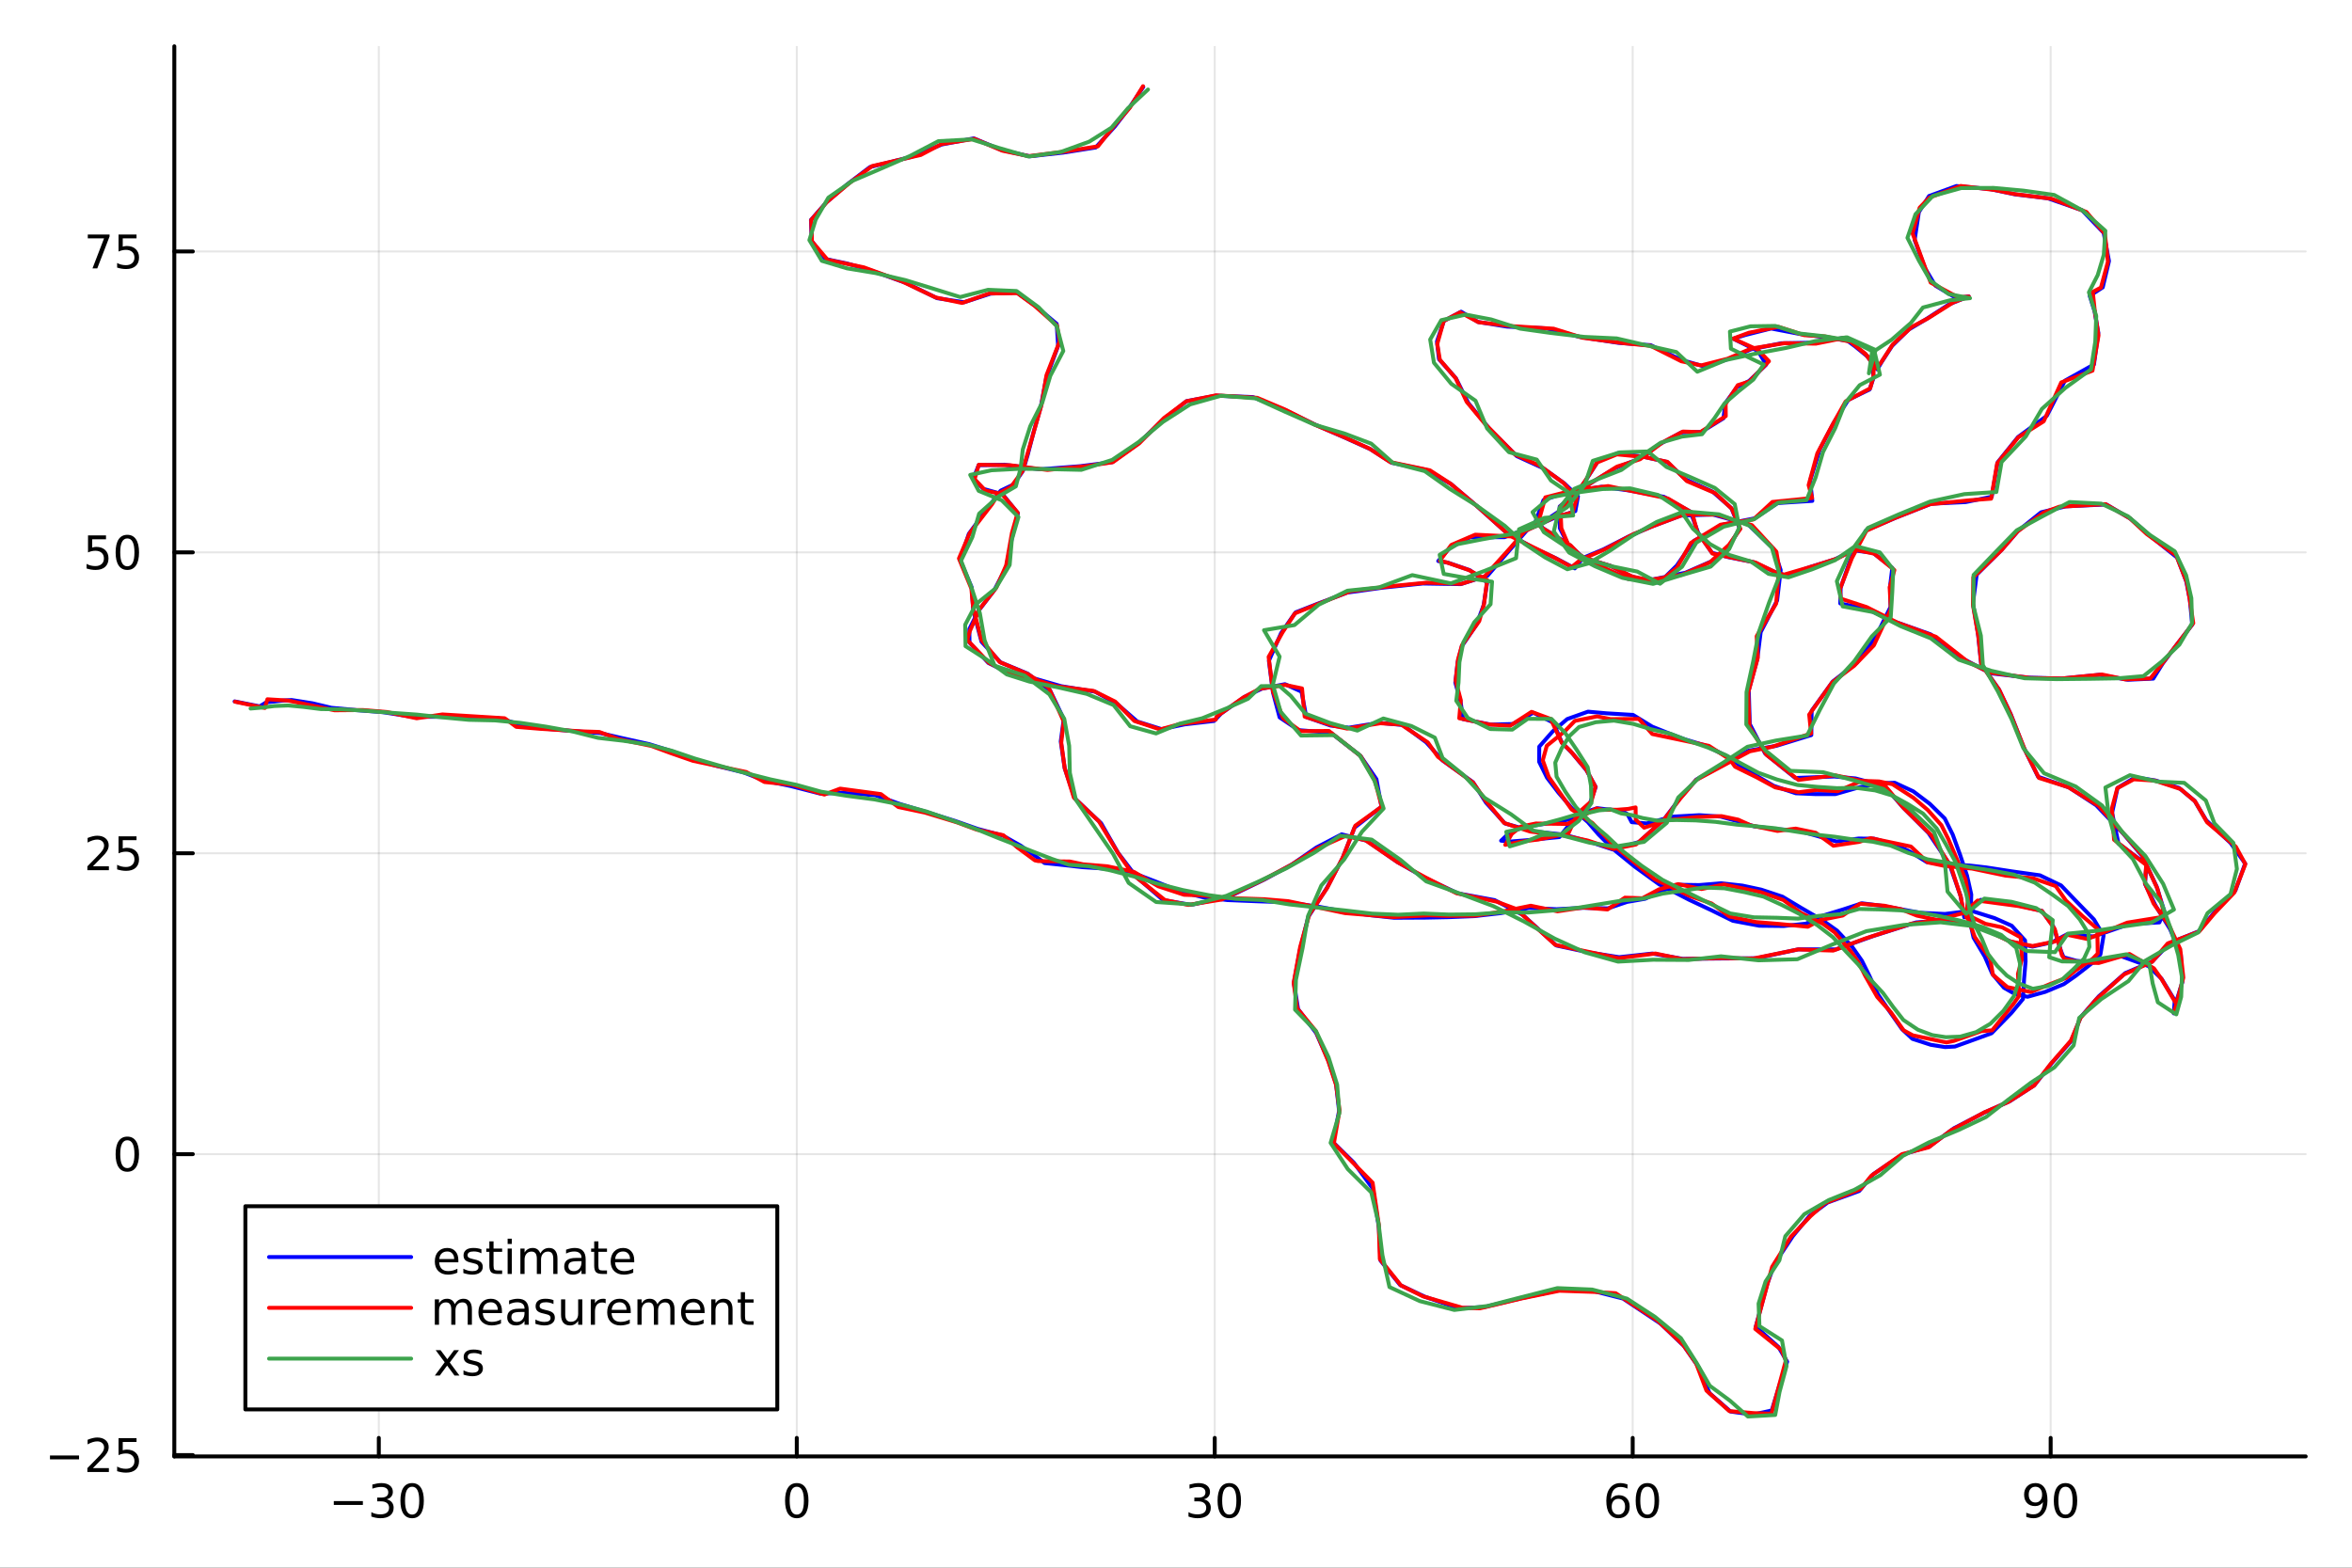 <?xml version="1.0" encoding="utf-8"?>
<svg xmlns="http://www.w3.org/2000/svg" xmlns:xlink="http://www.w3.org/1999/xlink" width="600" height="400" viewBox="0 0 2400 1600">
<rect x="0" y="0" width="2400" height="1600" fill="#333333" stroke="none"/>
<defs>
  <clipPath id="clip370">
    <rect x="0" y="0" width="2400" height="1600"/>
  </clipPath>
</defs>
<path clip-path="url(#clip370)" d="M0 1600 L2400 1600 L2400 0 L0 0  Z" fill="#ffffff" fill-rule="evenodd" fill-opacity="1"/>
<defs>
  <clipPath id="clip371">
    <rect x="480" y="0" width="1681" height="1600"/>
  </clipPath>
</defs>
<path clip-path="url(#clip370)" d="M177.871 1486.45 L2352.76 1486.45 L2352.76 47.244 L177.871 47.244  Z" fill="#ffffff" fill-rule="evenodd" fill-opacity="1"/>
<defs>
  <clipPath id="clip372">
    <rect x="177" y="47" width="2176" height="1440"/>
  </clipPath>
</defs>
<polyline clip-path="url(#clip372)" style="stroke:#000000; stroke-linecap:round; stroke-linejoin:round; stroke-width:2; stroke-opacity:0.1; fill:none" points="386.545,1486.45 386.545,47.244 "/>
<polyline clip-path="url(#clip372)" style="stroke:#000000; stroke-linecap:round; stroke-linejoin:round; stroke-width:2; stroke-opacity:0.1; fill:none" points="813.037,1486.45 813.037,47.244 "/>
<polyline clip-path="url(#clip372)" style="stroke:#000000; stroke-linecap:round; stroke-linejoin:round; stroke-width:2; stroke-opacity:0.1; fill:none" points="1239.53,1486.45 1239.53,47.244 "/>
<polyline clip-path="url(#clip372)" style="stroke:#000000; stroke-linecap:round; stroke-linejoin:round; stroke-width:2; stroke-opacity:0.1; fill:none" points="1666.02,1486.45 1666.02,47.244 "/>
<polyline clip-path="url(#clip372)" style="stroke:#000000; stroke-linecap:round; stroke-linejoin:round; stroke-width:2; stroke-opacity:0.1; fill:none" points="2092.51,1486.45 2092.51,47.244 "/>
<polyline clip-path="url(#clip372)" style="stroke:#000000; stroke-linecap:round; stroke-linejoin:round; stroke-width:2; stroke-opacity:0.1; fill:none" points="177.871,1485.05 2352.76,1485.05 "/>
<polyline clip-path="url(#clip372)" style="stroke:#000000; stroke-linecap:round; stroke-linejoin:round; stroke-width:2; stroke-opacity:0.1; fill:none" points="177.871,1177.95 2352.76,1177.95 "/>
<polyline clip-path="url(#clip372)" style="stroke:#000000; stroke-linecap:round; stroke-linejoin:round; stroke-width:2; stroke-opacity:0.1; fill:none" points="177.871,870.843 2352.76,870.843 "/>
<polyline clip-path="url(#clip372)" style="stroke:#000000; stroke-linecap:round; stroke-linejoin:round; stroke-width:2; stroke-opacity:0.1; fill:none" points="177.871,563.74 2352.76,563.74 "/>
<polyline clip-path="url(#clip372)" style="stroke:#000000; stroke-linecap:round; stroke-linejoin:round; stroke-width:2; stroke-opacity:0.1; fill:none" points="177.871,256.637 2352.76,256.637 "/>
<polyline clip-path="url(#clip370)" style="stroke:#000000; stroke-linecap:round; stroke-linejoin:round; stroke-width:4; stroke-opacity:1; fill:none" points="177.871,1486.45 2352.76,1486.45 "/>
<polyline clip-path="url(#clip370)" style="stroke:#000000; stroke-linecap:round; stroke-linejoin:round; stroke-width:4; stroke-opacity:1; fill:none" points="386.545,1486.45 386.545,1467.55 "/>
<polyline clip-path="url(#clip370)" style="stroke:#000000; stroke-linecap:round; stroke-linejoin:round; stroke-width:4; stroke-opacity:1; fill:none" points="813.037,1486.45 813.037,1467.55 "/>
<polyline clip-path="url(#clip370)" style="stroke:#000000; stroke-linecap:round; stroke-linejoin:round; stroke-width:4; stroke-opacity:1; fill:none" points="1239.53,1486.45 1239.53,1467.55 "/>
<polyline clip-path="url(#clip370)" style="stroke:#000000; stroke-linecap:round; stroke-linejoin:round; stroke-width:4; stroke-opacity:1; fill:none" points="1666.02,1486.45 1666.02,1467.55 "/>
<polyline clip-path="url(#clip370)" style="stroke:#000000; stroke-linecap:round; stroke-linejoin:round; stroke-width:4; stroke-opacity:1; fill:none" points="2092.51,1486.45 2092.51,1467.55 "/>
<path clip-path="url(#clip370)" d="M340.608 1532.02 L370.284 1532.02 L370.284 1535.95 L340.608 1535.95 L340.608 1532.02 Z" fill="#000000" fill-rule="nonzero" fill-opacity="1" /><path clip-path="url(#clip370)" d="M394.543 1530.21 Q397.899 1530.93 399.774 1533.2 Q401.672 1535.47 401.672 1538.8 Q401.672 1543.92 398.154 1546.72 Q394.635 1549.52 388.154 1549.52 Q385.978 1549.52 383.663 1549.08 Q381.372 1548.66 378.918 1547.81 L378.918 1543.29 Q380.862 1544.43 383.177 1545.01 Q385.492 1545.58 388.015 1545.58 Q392.413 1545.58 394.705 1543.85 Q397.02 1542.11 397.02 1538.8 Q397.02 1535.75 394.867 1534.03 Q392.737 1532.3 388.918 1532.3 L384.89 1532.3 L384.89 1528.45 L389.103 1528.45 Q392.552 1528.45 394.381 1527.09 Q396.209 1525.7 396.209 1523.11 Q396.209 1520.45 394.311 1519.03 Q392.436 1517.6 388.918 1517.6 Q386.997 1517.6 384.798 1518.01 Q382.598 1518.43 379.96 1519.31 L379.96 1515.14 Q382.622 1514.4 384.936 1514.03 Q387.274 1513.66 389.335 1513.66 Q394.659 1513.66 397.76 1516.09 Q400.862 1518.5 400.862 1522.62 Q400.862 1525.49 399.219 1527.48 Q397.575 1529.45 394.543 1530.21 Z" fill="#000000" fill-rule="nonzero" fill-opacity="1" /><path clip-path="url(#clip370)" d="M420.538 1517.37 Q416.927 1517.37 415.098 1520.93 Q413.293 1524.47 413.293 1531.6 Q413.293 1538.71 415.098 1542.27 Q416.927 1545.82 420.538 1545.82 Q424.172 1545.82 425.978 1542.27 Q427.807 1538.71 427.807 1531.6 Q427.807 1524.47 425.978 1520.93 Q424.172 1517.37 420.538 1517.37 M420.538 1513.66 Q426.348 1513.66 429.404 1518.27 Q432.482 1522.85 432.482 1531.6 Q432.482 1540.33 429.404 1544.94 Q426.348 1549.52 420.538 1549.52 Q414.728 1549.52 411.649 1544.94 Q408.594 1540.33 408.594 1531.6 Q408.594 1522.85 411.649 1518.27 Q414.728 1513.66 420.538 1513.66 Z" fill="#000000" fill-rule="nonzero" fill-opacity="1" /><path clip-path="url(#clip370)" d="M813.037 1517.37 Q809.426 1517.37 807.598 1520.93 Q805.792 1524.47 805.792 1531.6 Q805.792 1538.71 807.598 1542.27 Q809.426 1545.82 813.037 1545.82 Q816.672 1545.82 818.477 1542.27 Q820.306 1538.71 820.306 1531.6 Q820.306 1524.47 818.477 1520.93 Q816.672 1517.37 813.037 1517.37 M813.037 1513.66 Q818.848 1513.66 821.903 1518.27 Q824.982 1522.85 824.982 1531.6 Q824.982 1540.33 821.903 1544.94 Q818.848 1549.52 813.037 1549.52 Q807.227 1549.52 804.149 1544.94 Q801.093 1540.33 801.093 1531.6 Q801.093 1522.85 804.149 1518.27 Q807.227 1513.66 813.037 1513.66 Z" fill="#000000" fill-rule="nonzero" fill-opacity="1" /><path clip-path="url(#clip370)" d="M1228.37 1530.21 Q1231.73 1530.93 1233.6 1533.2 Q1235.5 1535.47 1235.5 1538.8 Q1235.5 1543.92 1231.98 1546.72 Q1228.46 1549.52 1221.98 1549.52 Q1219.81 1549.52 1217.49 1549.08 Q1215.2 1548.66 1212.75 1547.81 L1212.75 1543.29 Q1214.69 1544.43 1217.01 1545.01 Q1219.32 1545.58 1221.84 1545.58 Q1226.24 1545.58 1228.53 1543.85 Q1230.85 1542.11 1230.85 1538.8 Q1230.85 1535.75 1228.7 1534.03 Q1226.57 1532.3 1222.75 1532.3 L1218.72 1532.3 L1218.72 1528.45 L1222.93 1528.45 Q1226.38 1528.45 1228.21 1527.09 Q1230.04 1525.7 1230.04 1523.11 Q1230.04 1520.45 1228.14 1519.03 Q1226.27 1517.6 1222.75 1517.6 Q1220.83 1517.6 1218.63 1518.01 Q1216.43 1518.43 1213.79 1519.31 L1213.79 1515.14 Q1216.45 1514.4 1218.77 1514.03 Q1221.1 1513.66 1223.16 1513.66 Q1228.49 1513.66 1231.59 1516.09 Q1234.69 1518.5 1234.69 1522.62 Q1234.69 1525.49 1233.05 1527.48 Q1231.4 1529.45 1228.37 1530.21 Z" fill="#000000" fill-rule="nonzero" fill-opacity="1" /><path clip-path="url(#clip370)" d="M1254.37 1517.37 Q1250.76 1517.37 1248.93 1520.93 Q1247.12 1524.47 1247.12 1531.6 Q1247.12 1538.71 1248.93 1542.27 Q1250.76 1545.82 1254.37 1545.82 Q1258 1545.82 1259.81 1542.27 Q1261.64 1538.71 1261.64 1531.6 Q1261.64 1524.47 1259.81 1520.93 Q1258 1517.37 1254.37 1517.37 M1254.37 1513.66 Q1260.18 1513.66 1263.23 1518.27 Q1266.31 1522.85 1266.31 1531.6 Q1266.31 1540.33 1263.23 1544.94 Q1260.18 1549.52 1254.37 1549.52 Q1248.56 1549.52 1245.48 1544.94 Q1242.42 1540.33 1242.42 1531.6 Q1242.42 1522.85 1245.48 1518.27 Q1248.56 1513.66 1254.37 1513.66 Z" fill="#000000" fill-rule="nonzero" fill-opacity="1" /><path clip-path="url(#clip370)" d="M1651.43 1529.7 Q1648.28 1529.7 1646.43 1531.86 Q1644.6 1534.01 1644.6 1537.76 Q1644.6 1541.49 1646.43 1543.66 Q1648.28 1545.82 1651.43 1545.82 Q1654.58 1545.82 1656.4 1543.66 Q1658.26 1541.49 1658.26 1537.76 Q1658.26 1534.01 1656.4 1531.86 Q1654.58 1529.7 1651.43 1529.7 M1660.71 1515.05 L1660.71 1519.31 Q1658.95 1518.48 1657.14 1518.04 Q1655.36 1517.6 1653.6 1517.6 Q1648.97 1517.6 1646.52 1520.72 Q1644.09 1523.85 1643.74 1530.17 Q1645.11 1528.15 1647.17 1527.09 Q1649.23 1526 1651.7 1526 Q1656.91 1526 1659.92 1529.17 Q1662.95 1532.32 1662.95 1537.76 Q1662.95 1543.08 1659.81 1546.3 Q1656.66 1549.52 1651.43 1549.52 Q1645.43 1549.52 1642.26 1544.94 Q1639.09 1540.33 1639.09 1531.6 Q1639.09 1523.41 1642.98 1518.55 Q1646.87 1513.66 1653.42 1513.66 Q1655.18 1513.66 1656.96 1514.01 Q1658.76 1514.36 1660.71 1515.05 Z" fill="#000000" fill-rule="nonzero" fill-opacity="1" /><path clip-path="url(#clip370)" d="M1681.01 1517.37 Q1677.4 1517.37 1675.57 1520.93 Q1673.76 1524.47 1673.76 1531.6 Q1673.76 1538.71 1675.57 1542.27 Q1677.4 1545.82 1681.01 1545.82 Q1684.64 1545.82 1686.45 1542.27 Q1688.28 1538.71 1688.28 1531.6 Q1688.28 1524.47 1686.45 1520.93 Q1684.64 1517.37 1681.01 1517.37 M1681.01 1513.66 Q1686.82 1513.66 1689.88 1518.27 Q1692.95 1522.85 1692.95 1531.6 Q1692.95 1540.33 1689.88 1544.94 Q1686.82 1549.52 1681.01 1549.52 Q1675.2 1549.52 1672.12 1544.94 Q1669.07 1540.33 1669.07 1531.6 Q1669.07 1522.85 1672.12 1518.27 Q1675.2 1513.66 1681.01 1513.66 Z" fill="#000000" fill-rule="nonzero" fill-opacity="1" /><path clip-path="url(#clip370)" d="M2067.64 1548.13 L2067.64 1543.87 Q2069.4 1544.7 2071.21 1545.14 Q2073.01 1545.58 2074.75 1545.58 Q2079.38 1545.58 2081.81 1542.48 Q2084.26 1539.36 2084.61 1533.01 Q2083.27 1535.01 2081.21 1536.07 Q2079.15 1537.13 2076.65 1537.13 Q2071.46 1537.13 2068.43 1534.01 Q2065.42 1530.86 2065.42 1525.42 Q2065.42 1520.1 2068.57 1516.88 Q2071.72 1513.66 2076.95 1513.66 Q2082.94 1513.66 2086.09 1518.27 Q2089.26 1522.85 2089.26 1531.6 Q2089.26 1539.77 2085.37 1544.66 Q2081.51 1549.52 2074.96 1549.52 Q2073.2 1549.52 2071.39 1549.17 Q2069.59 1548.82 2067.64 1548.13 M2076.95 1533.48 Q2080.1 1533.48 2081.92 1531.32 Q2083.78 1529.17 2083.78 1525.42 Q2083.78 1521.7 2081.92 1519.54 Q2080.1 1517.37 2076.95 1517.37 Q2073.8 1517.37 2071.95 1519.54 Q2070.12 1521.7 2070.12 1525.42 Q2070.12 1529.17 2071.95 1531.32 Q2073.8 1533.48 2076.95 1533.48 Z" fill="#000000" fill-rule="nonzero" fill-opacity="1" /><path clip-path="url(#clip370)" d="M2107.66 1517.37 Q2104.05 1517.37 2102.22 1520.93 Q2100.42 1524.47 2100.42 1531.6 Q2100.42 1538.71 2102.22 1542.27 Q2104.05 1545.82 2107.66 1545.82 Q2111.3 1545.82 2113.1 1542.27 Q2114.93 1538.71 2114.93 1531.6 Q2114.93 1524.47 2113.1 1520.93 Q2111.3 1517.37 2107.66 1517.37 M2107.66 1513.66 Q2113.47 1513.66 2116.53 1518.27 Q2119.61 1522.85 2119.61 1531.6 Q2119.61 1540.33 2116.53 1544.94 Q2113.47 1549.52 2107.66 1549.52 Q2101.85 1549.52 2098.78 1544.94 Q2095.72 1540.33 2095.72 1531.6 Q2095.72 1522.85 2098.78 1518.27 Q2101.85 1513.66 2107.66 1513.66 Z" fill="#000000" fill-rule="nonzero" fill-opacity="1" /><polyline clip-path="url(#clip370)" style="stroke:#000000; stroke-linecap:round; stroke-linejoin:round; stroke-width:4; stroke-opacity:1; fill:none" points="177.871,1486.45 177.871,47.244 "/>
<polyline clip-path="url(#clip370)" style="stroke:#000000; stroke-linecap:round; stroke-linejoin:round; stroke-width:4; stroke-opacity:1; fill:none" points="177.871,1485.05 196.769,1485.05 "/>
<polyline clip-path="url(#clip370)" style="stroke:#000000; stroke-linecap:round; stroke-linejoin:round; stroke-width:4; stroke-opacity:1; fill:none" points="177.871,1177.95 196.769,1177.95 "/>
<polyline clip-path="url(#clip370)" style="stroke:#000000; stroke-linecap:round; stroke-linejoin:round; stroke-width:4; stroke-opacity:1; fill:none" points="177.871,870.843 196.769,870.843 "/>
<polyline clip-path="url(#clip370)" style="stroke:#000000; stroke-linecap:round; stroke-linejoin:round; stroke-width:4; stroke-opacity:1; fill:none" points="177.871,563.74 196.769,563.74 "/>
<polyline clip-path="url(#clip370)" style="stroke:#000000; stroke-linecap:round; stroke-linejoin:round; stroke-width:4; stroke-opacity:1; fill:none" points="177.871,256.637 196.769,256.637 "/>
<path clip-path="url(#clip370)" d="M50.992 1485.5 L80.668 1485.5 L80.668 1489.44 L50.992 1489.44 L50.992 1485.5 Z" fill="#000000" fill-rule="nonzero" fill-opacity="1" /><path clip-path="url(#clip370)" d="M94.788 1498.39 L111.108 1498.39 L111.108 1502.33 L89.163 1502.33 L89.163 1498.39 Q91.825 1495.64 96.409 1491.01 Q101.015 1486.36 102.196 1485.01 Q104.441 1482.49 105.321 1480.76 Q106.223 1479 106.223 1477.31 Q106.223 1474.55 104.279 1472.82 Q102.358 1471.08 99.256 1471.08 Q97.057 1471.08 94.603 1471.84 Q92.172 1472.61 89.395 1474.16 L89.395 1469.44 Q92.219 1468.3 94.672 1467.72 Q97.126 1467.14 99.163 1467.14 Q104.534 1467.14 107.728 1469.83 Q110.922 1472.51 110.922 1477.01 Q110.922 1479.13 110.112 1481.06 Q109.325 1482.95 107.219 1485.55 Q106.64 1486.22 103.538 1489.44 Q100.436 1492.63 94.788 1498.39 Z" fill="#000000" fill-rule="nonzero" fill-opacity="1" /><path clip-path="url(#clip370)" d="M120.969 1467.77 L139.325 1467.77 L139.325 1471.7 L125.251 1471.7 L125.251 1480.18 Q126.27 1479.83 127.288 1479.67 Q128.307 1479.48 129.325 1479.48 Q135.112 1479.48 138.492 1482.65 Q141.871 1485.82 141.871 1491.24 Q141.871 1496.82 138.399 1499.92 Q134.927 1503 128.607 1503 Q126.432 1503 124.163 1502.63 Q121.918 1502.26 119.51 1501.52 L119.51 1496.82 Q121.594 1497.95 123.816 1498.51 Q126.038 1499.07 128.515 1499.07 Q132.519 1499.07 134.857 1496.96 Q137.195 1494.85 137.195 1491.24 Q137.195 1487.63 134.857 1485.52 Q132.519 1483.42 128.515 1483.42 Q126.64 1483.42 124.765 1483.83 Q122.913 1484.25 120.969 1485.13 L120.969 1467.77 Z" fill="#000000" fill-rule="nonzero" fill-opacity="1" /><path clip-path="url(#clip370)" d="M129.927 1163.74 Q126.316 1163.74 124.487 1167.31 Q122.682 1170.85 122.682 1177.98 Q122.682 1185.09 124.487 1188.65 Q126.316 1192.19 129.927 1192.19 Q133.561 1192.19 135.367 1188.65 Q137.195 1185.09 137.195 1177.98 Q137.195 1170.85 135.367 1167.31 Q133.561 1163.74 129.927 1163.74 M129.927 1160.04 Q135.737 1160.04 138.793 1164.65 Q141.871 1169.23 141.871 1177.98 Q141.871 1186.71 138.793 1191.31 Q135.737 1195.9 129.927 1195.9 Q124.117 1195.9 121.038 1191.31 Q117.983 1186.71 117.983 1177.98 Q117.983 1169.23 121.038 1164.65 Q124.117 1160.04 129.927 1160.04 Z" fill="#000000" fill-rule="nonzero" fill-opacity="1" /><path clip-path="url(#clip370)" d="M94.788 884.188 L111.108 884.188 L111.108 888.123 L89.163 888.123 L89.163 884.188 Q91.825 881.433 96.409 876.804 Q101.015 872.151 102.196 870.808 Q104.441 868.285 105.321 866.549 Q106.223 864.79 106.223 863.1 Q106.223 860.346 104.279 858.609 Q102.358 856.873 99.256 856.873 Q97.057 856.873 94.603 857.637 Q92.172 858.401 89.395 859.952 L89.395 855.23 Q92.219 854.096 94.672 853.517 Q97.126 852.938 99.163 852.938 Q104.534 852.938 107.728 855.623 Q110.922 858.309 110.922 862.799 Q110.922 864.929 110.112 866.85 Q109.325 868.748 107.219 871.341 Q106.64 872.012 103.538 875.23 Q100.436 878.424 94.788 884.188 Z" fill="#000000" fill-rule="nonzero" fill-opacity="1" /><path clip-path="url(#clip370)" d="M120.969 853.563 L139.325 853.563 L139.325 857.498 L125.251 857.498 L125.251 865.971 Q126.27 865.623 127.288 865.461 Q128.307 865.276 129.325 865.276 Q135.112 865.276 138.492 868.447 Q141.871 871.619 141.871 877.035 Q141.871 882.614 138.399 885.716 Q134.927 888.795 128.607 888.795 Q126.432 888.795 124.163 888.424 Q121.918 888.054 119.51 887.313 L119.51 882.614 Q121.594 883.748 123.816 884.304 Q126.038 884.859 128.515 884.859 Q132.519 884.859 134.857 882.753 Q137.195 880.646 137.195 877.035 Q137.195 873.424 134.857 871.318 Q132.519 869.211 128.515 869.211 Q126.64 869.211 124.765 869.628 Q122.913 870.045 120.969 870.924 L120.969 853.563 Z" fill="#000000" fill-rule="nonzero" fill-opacity="1" /><path clip-path="url(#clip370)" d="M89.811 546.46 L108.168 546.46 L108.168 550.395 L94.094 550.395 L94.094 558.868 Q95.112 558.52 96.131 558.358 Q97.149 558.173 98.168 558.173 Q103.955 558.173 107.334 561.344 Q110.714 564.516 110.714 569.932 Q110.714 575.511 107.242 578.613 Q103.77 581.692 97.45 581.692 Q95.274 581.692 93.006 581.321 Q90.76 580.951 88.353 580.21 L88.353 575.511 Q90.436 576.645 92.659 577.201 Q94.881 577.756 97.358 577.756 Q101.362 577.756 103.7 575.65 Q106.038 573.543 106.038 569.932 Q106.038 566.321 103.7 564.215 Q101.362 562.108 97.358 562.108 Q95.483 562.108 93.608 562.525 Q91.756 562.942 89.811 563.821 L89.811 546.46 Z" fill="#000000" fill-rule="nonzero" fill-opacity="1" /><path clip-path="url(#clip370)" d="M129.927 549.539 Q126.316 549.539 124.487 553.104 Q122.682 556.645 122.682 563.775 Q122.682 570.881 124.487 574.446 Q126.316 577.988 129.927 577.988 Q133.561 577.988 135.367 574.446 Q137.195 570.881 137.195 563.775 Q137.195 556.645 135.367 553.104 Q133.561 549.539 129.927 549.539 M129.927 545.835 Q135.737 545.835 138.793 550.442 Q141.871 555.025 141.871 563.775 Q141.871 572.502 138.793 577.108 Q135.737 581.692 129.927 581.692 Q124.117 581.692 121.038 577.108 Q117.983 572.502 117.983 563.775 Q117.983 555.025 121.038 550.442 Q124.117 545.835 129.927 545.835 Z" fill="#000000" fill-rule="nonzero" fill-opacity="1" /><path clip-path="url(#clip370)" d="M89.58 239.357 L111.802 239.357 L111.802 241.348 L99.256 273.917 L94.371 273.917 L106.177 243.292 L89.58 243.292 L89.58 239.357 Z" fill="#000000" fill-rule="nonzero" fill-opacity="1" /><path clip-path="url(#clip370)" d="M120.969 239.357 L139.325 239.357 L139.325 243.292 L125.251 243.292 L125.251 251.765 Q126.27 251.417 127.288 251.255 Q128.307 251.07 129.325 251.07 Q135.112 251.07 138.492 254.241 Q141.871 257.413 141.871 262.829 Q141.871 268.408 138.399 271.51 Q134.927 274.589 128.607 274.589 Q126.432 274.589 124.163 274.218 Q121.918 273.848 119.51 273.107 L119.51 268.408 Q121.594 269.542 123.816 270.098 Q126.038 270.653 128.515 270.653 Q132.519 270.653 134.857 268.547 Q137.195 266.44 137.195 262.829 Q137.195 259.218 134.857 257.112 Q132.519 255.005 128.515 255.005 Q126.64 255.005 124.765 255.422 Q122.913 255.839 120.969 256.718 L120.969 239.357 Z" fill="#000000" fill-rule="nonzero" fill-opacity="1" /><polyline clip-path="url(#clip372)" style="stroke:#0000ff; stroke-linecap:round; stroke-linejoin:round; stroke-width:4; stroke-opacity:1; fill:none" points="239.425,715.849 265.002,720.937 271.668,716.84 288.955,714.961 297.512,714.433 318.822,717.777 338.222,722.407 364.339,724.813 390.77,726.851 420.793,731.557 449.263,731.559 473.596,731.67 508.993,733.182 530.42,739.181 552.663,743.384 587.759,746.332 612.931,748.248 633.75,753.095 662.42,759.467 685.601,766.699 707.98,774.903 730.692,781.529 758.608,788.293 780.985,796.912 806.559,802.18 837.099,809.992 858.99,809.079 893.421,811.678 918.438,820.622 944.407,828.457 974.359,837.798 997.789,846.007 1023.25,852.774 1041.59,863.14 1058.94,875.501 1065.86,880.844 1087.03,883.055 1104.18,885.021 1126.46,886.429 1152.68,889.54 1178.91,899.607 1205.83,910.324 1227.27,915.642 1252.55,918.623 1284.7,919.919 1312.95,920.833 1345.27,925.35 1372.88,930.477 1398.23,934.051 1422.56,936.701 1454.59,936.533 1477.93,936.064 1504.54,935.009 1531.25,931.998 1560.19,926.653 1588.34,927.947 1615.52,926.498 1640.78,927.097 1660.38,920.483 1678.71,917.303 1695.14,909.644 1712.71,903.008 1733.82,903.319 1756.26,901.472 1777.94,903.844 1797.11,907.953 1818.77,915.115 1838.16,926.723 1859.29,938.983 1874.58,949.845 1889.88,966.178 1899.93,980.55 1907.11,995.041 1916.23,1014.64 1928.16,1032.29 1940.84,1050.34 1951.4,1060.24 1970.25,1066.35 1984.77,1068.66 1994.85,1068.1 2016.46,1060.3 2032.2,1054.56 2052.49,1033.79 2064.25,1019.6 2065.37,999.386 2066.92,981.193 2066.39,959.811 2052.77,944.802 2035.19,937.002 2011.43,929.54 1984.57,932.8 1959.45,931.601 1939.38,927.914 1921.52,924.641 1899.85,921.899 1880.56,928.242 1858.75,934.919 1842.81,942.711 1820.06,945.083 1795.27,944.825 1768.17,939.763 1745.9,928.797 1723.55,918.308 1693.05,902.563 1668.04,884.443 1645.83,866.333 1631.14,851.65 1620.18,838.895 1604.33,825.265 1590.29,809.034 1578.58,793.725 1570.55,777.477 1570.68,762.044 1584.32,746.552 1599.19,733.884 1620.39,726.335 1639.44,728.023 1666.37,729.633 1685.97,741.651 1705.92,749.632 1719.16,754.57 1740.21,760.903 1762.45,771.898 1774.29,780.442 1791.37,791.135 1809.92,802.061 1832.46,809.617 1852.26,810.466 1872.92,810.449 1896.6,803.685 1917.43,799.462 1933.41,798.891 1952.3,807.63 1969.23,820.416 1984.39,835.286 1992.55,851.737 2000.03,872.266 2007.17,893.647 2011.49,912.912 2010.89,933.662 2010.87,943.618 2013.82,956.951 2025.31,976.327 2032.95,993.919 2044.84,1008.11 2055.85,1014.38 2068.92,1017.33 2087,1012.3 2106,1004.38 2118.4,995.702 2134.32,983.298 2143.26,974.227 2146.5,954.892 2136.68,938.397 2118.85,920.071 2103.14,903.679 2081.55,893.342 2052.84,889.313 2026.7,885.303 2009.67,883.37 1986.19,882.015 1966.29,879.965 1948.79,869.066 1934.07,862.199 1912.16,855.941 1896.43,855.826 1873.96,858.839 1853.69,853.037 1833.7,847.423 1814.5,846.383 1789.9,843.33 1772.28,837.95 1755.75,833.412 1734.01,831.981 1706.58,833.487 1680.23,840.4 1664.95,839.096 1660.72,830.984 1656.66,828.443 1649.64,826.899 1638.48,825.888 1629.79,824.842 1615.67,829.496 1601.5,836.362 1575.59,840.918 1554.77,844.132 1540.6,849.581 1531.75,858.021 1541.45,858.864 1556.74,857.646 1591.24,854.317 1606.58,834.978 1622.57,819.446 1628.28,803.213 1618.97,786.344 1604.29,768.632 1593.83,757.991 1585.09,737.593 1564.63,727.421 1543.57,738.93 1521.17,739.531 1492.98,733.927 1490.29,715.55 1485.04,696.697 1487.49,675.721 1491.72,659.475 1506.6,637.542 1513.93,617.61 1517.5,594.364 1499.77,581.935 1477.7,574.348 1467.6,572.625 1479.1,559.437 1499.95,548.417 1535.29,548.253 1573.32,533.677 1599.28,516.185 1616.94,492.065 1630.36,471.056 1651.03,462.362 1677.09,466.163 1700.98,471.463 1720.22,489.343 1747.67,501.867 1766.68,518.584 1775.29,539.686 1764.61,556.667 1746.85,572.71 1719.9,584.507 1687.31,591.257 1661.2,590.703 1627.8,576.32 1602.48,560.587 1591.66,539.085 1591.51,516.962 1609.94,501.857 1625.1,491.889 1648.24,477.724 1671.47,468.745 1693.59,453.321 1715.61,441.336 1736.04,440.872 1758.66,426.883 1760.55,411.433 1772.41,395.113 1784.83,388.822 1802.2,372.189 1793.93,358.273 1773.09,347.908 1768.74,345.691 1781.04,341.862 1807.23,335.259 1836.63,340.879 1860.1,343.854 1886.12,347.945 1908.9,366.548 1912.02,384.821 1907.73,397.502 1886.03,408.086 1871.16,431.486 1856.94,458.61 1847.07,490.642 1849.31,511.2 1813.94,513.431 1790.5,529.036 1758.4,535.384 1728.31,552.107 1711.03,577.209 1692.97,594.944 1665.33,588.6 1643.3,577.513 1615.56,569.183 1600.96,555.82 1574.96,539.463 1566.91,532.113 1575.03,510.369 1599.66,502.059 1634.2,496.812 1662.28,500.558 1697.94,507.076 1724.97,522.224 1732.85,543.914 1746.96,564.23 1763.77,568.676 1789.24,573.712 1811.92,584.129 1822.49,587.331 1847.88,578.484 1872.09,570.958 1891.07,561.635 1911.23,564.165 1930.93,579.565 1928.62,598.491 1929.17,619.347 1913.83,650.29 1894.82,676.381 1870.22,695.523 1848.62,725.413 1848.27,750.224 1812.67,761.178 1784.33,766.12 1756.94,781.493 1731.05,795.526 1714.01,814.976 1698.08,836.133 1672.57,859.284 1646.24,867.175 1620.03,858.468 1596.14,851.873 1563.96,848.37 1535.64,840.425 1516.33,819.167 1503.09,798.316 1472.09,776.207 1455.36,757.669 1431.5,739.943 1407.11,737.712 1376.47,742.681 1357.64,740.487 1332.94,731.804 1328.07,705.924 1311.22,698.272 1287.85,702.787 1270.14,711.107 1246.09,728.181 1238.77,735.833 1208.83,739.294 1185.43,744.225 1160.49,736.397 1140.08,718.555 1117.34,705.91 1082.82,700.335 1050.89,691.123 1028.55,686.583 1008.53,676.569 989.258,655.821 989.125,641.994 998.49,623.361 1014.41,602.556 1026.62,579.471 1032.69,548.785 1038.69,523.87 1023.1,504.464 1003.57,498.986 993.107,488.539 998.661,474.812 1024.69,474.276 1061.27,478.987 1102.17,475.819 1134.85,471.641 1161.33,452.771 1186.63,428.63 1210.7,409.409 1240.88,403.856 1278.5,405.282 1310,417.88 1341.26,433.073 1371.09,446.137 1398.28,458.369 1420.08,472.31 1455.66,479.616 1480.51,493.963 1506.78,516.258 1536.98,543.432 1564.4,559.041 1587.86,569.854 1606.95,580.083 1615.22,569.438 1636.31,560.643 1662.12,547.44 1684.68,537.694 1715.1,526.24 1747.84,525.138 1783.62,535.002 1809.89,560.322 1817.03,581.837 1813.36,612.882 1796.61,645.197 1793.18,672.486 1784.45,704.392 1785.45,738.889 1801.21,769.146 1831.9,794.021 1871.75,792.505 1893.37,794.469 1923.1,802.336 1941.87,824.072 1967.82,850.13 1989.24,881.907 2000.53,914.2 2004.34,936.27 2021.18,918.415 2056.94,923.387 2083.52,929.693 2094.95,945.102 2096.75,949.933 2098.03,954.349 2103.14,970.783 2105.67,976.98 2118.83,980.593 2136.42,982.493 2163.76,975.676 2192.24,985.971 2205.66,998.927 2219.15,1021 2218.13,1034.25 2221.4,1019.96 2226.93,1002.22 2225.28,973.981 2214.37,948.341 2199.45,924.085 2188.76,902.087 2190.15,882.147 2161.68,860.813 2155.19,829.571 2160.76,804.195 2178.84,793.299 2199.57,796.589 2223.5,804.135 2239.43,817.358 2251.33,837.307 2276.05,860.274 2290.97,881.33 2281.04,908.849 2260.56,929.835 2243.84,950.402 2214.35,962.312 2196.01,981.456 2168.59,993.174 2141.6,1016.89 2122.99,1038.32 2113.54,1062.37 2093.37,1085.37 2075.91,1107.57 2050.79,1123.91 2025.29,1135.25 1993.82,1151.51 1968.98,1169.95 1940.66,1178.61 1911.63,1198.31 1897.14,1215.53 1864.96,1227.26 1846.32,1241.09 1829.37,1261.68 1810.84,1289.61 1803.39,1310.23 1798.16,1329.69 1791.62,1354.05 1814.77,1374.75 1823.64,1389.78 1815.75,1413.93 1807.9,1439.54 1788.46,1443.83 1765.78,1440.59 1744.46,1421.93 1733.15,1395.11 1718.29,1373.74 1694.46,1350.92 1656.15,1325.32 1625.16,1317.46 1591.14,1316.65 1555.08,1324.31 1514.71,1333.95 1488.28,1335.28 1454.01,1323.49 1428.78,1311.57 1408.74,1286.59 1407.04,1252.93 1400.88,1213.25 1381.46,1186.6 1360.28,1165.72 1366.4,1133.81 1363.36,1106.48 1355.39,1082.08 1343.02,1054.3 1324.58,1029.91 1320.29,1003.25 1326.38,970.063 1334.95,935.785 1353.46,907.037 1369.83,876.221 1382.17,844.646 1409.72,823.343 1404.52,795.232 1388.14,771.313 1357.94,747.791 1325.05,745.184 1305.72,732.161 1298.94,706.685 1294.81,674.361 1307.24,646.191 1321.99,625.026 1343.62,616.531 1374.67,604.801 1410.95,599.748 1451.87,595.52 1490.49,596.155 1517.86,587.589 1540.39,561.504 1558.7,540.535 1586.45,528.426 1607.5,521.649 1610.15,506.648 1596.25,493.326 1574.53,477.751 1547.71,465.507 1519.48,437.14 1498.21,411.237 1485.66,386.113 1468.37,366.603 1466.28,348.471 1473.32,327.582 1490.95,318.124 1508.21,328.57 1537.78,333.355 1578,335.179 1612.05,343.862 1651.37,349.925 1684.37,352.3 1715.74,367.356 1739.71,374.241 1763.95,366.316 1786.79,356.526 1817.7,350.349 1850.06,349.747 1881.3,344.898 1903.48,361.315 1915.65,377.011 1919.87,369.709 1930.59,353.147 1947.67,336.369 1965.58,325.667 1988.58,310.744 2008.82,302.477 1996.68,304.58 1974.82,291.458 1964.34,273.798 1953.72,244.973 1958.02,216.52 1968.41,200.073 1996.39,189.848 2030.97,193.049 2056.47,198.398 2089.4,202.318 2124.53,214.518 2146.62,237.657 2152.04,266.421 2145.65,293.281 2132.36,301.874 2137.38,317.936 2141.13,339.64 2136.7,371.988 2107.05,388.541 2088.57,424.42 2059.19,446.071 2038.35,471.986 2032.4,506.955 2005.81,512.436 1970.75,514.096 1935.75,527.868 1904.07,541.331 1889.07,568.763 1878.23,599.762 1877.84,615.887 1904.67,621.498 1932.99,634.319 1969.95,647.39 2003.78,672.759 2031.26,687.183 2069.49,691.537 2103.85,692.542 2142.38,688.729 2171.24,693.778 2197.21,692.615 2206.79,677.217 2221.1,658.039 2236.98,637.494 2234.58,612.136 2230.93,593.58 2221.71,569.166 2194.69,547.539 2173.95,529.38 2149.25,514.867 2107.93,516.767 2082.72,522.88 2059.58,541.508 2042.34,561.264 2017.02,586.508 2013.21,615.678 2018.44,647.234 2021.66,677.836 2039.67,703.505 2051.86,729.111 2064.77,762.334 2079.69,792.757 2111.35,803.734 2139.06,821.924 2166.28,850.461 2185.94,873.651 2200.65,904.735 2208.39,929.751 2203.48,941.406 2172.66,943.226 2136.35,955.775 2108.99,953.65 2093.78,961.782 2073.99,966.109 2051.99,961.159 2021.85,946.74 1991.06,938.656 1955.16,941.437 1911.62,955.253 1873.47,968.952 1835.06,968.911 1792.5,977.99 1755.88,978.257 1717.15,978.637 1686.01,973.201 1652.19,976.907 1621.28,972.056 1588.18,965.029 1553.76,933.677 1525.1,918.673 1487.72,911.763 1454.85,896.341 1425.84,879.75 1394.58,858.01 1369.06,851.517 1343.15,865.042 1318.42,882.237 1290.57,897.484 1253.31,915.498 1215.46,923.486 1186.9,918.684 1159.62,895.036 1140.83,870.339 1123.56,840.168 1096.85,815.03 1086.45,784.249 1082.41,756.704 1085.48,733.874 1071.45,704.541 1048.53,687.467 1020.97,676.036 1001.54,654.986 993.099,623.046 991.518,599.509 979.714,571.614 988.626,544.807 1008.74,517.452 1021.03,500.826 1034.39,494.439 1043.77,480.617 1048.7,464.128 1054.85,440.414 1061.98,415.351 1067.59,385.924 1079.71,353.086 1078.28,330.485 1056.18,311.948 1037.44,298.415 1010.81,299.701 983.776,308.455 956.166,304.314 924.673,288.85 886.971,275.354 863.942,268.863 841.896,264.257 828.315,246.023 827.517,224.493 843.071,206.709 864.414,188.215 887.708,170.5 931.101,159.762 961.012,147.466 993.626,141.219 1022.26,153.215 1050.79,159.53 1084.72,155.798 1118.08,150.513 1137.59,129.07 1152.68,109.484 1166.62,88.684 "/>
<polyline clip-path="url(#clip372)" style="stroke:#ff0000; stroke-linecap:round; stroke-linejoin:round; stroke-width:4; stroke-opacity:1; fill:none" points="239.818,716.174 270.255,722.562 272.871,713.68 294.039,714.982 297.423,715.682 324.476,721.37 341.38,724.92 370.182,724.674 394.734,726.689 425.185,733.077 451.486,729.17 472.654,730.46 515.005,733.065 526.804,741.835 551.37,743.838 593.735,746.442 611.534,747.032 630.996,754.267 664.874,761.367 684.35,768.602 707.225,776.55 730.952,781.525 761.46,787.925 780.098,798.134 808.09,800.861 841.172,810.958 857.293,804.89 898.876,810.467 916.689,823.66 943.843,829.36 976.967,839.457 996.5,846.705 1023.68,852.405 1038.13,864.898 1056,878.103 1059.39,878.816 1091.68,879.282 1105.27,882.145 1129.92,884.159 1157.13,889.871 1181.83,904.526 1208.21,913.211 1226.07,913.813 1254.13,916.552 1289.86,917.732 1314.52,919.759 1348.57,926.908 1372.42,931.92 1397.09,933.934 1421.77,935.961 1458.33,934.18 1476.2,934.77 1505.12,934.536 1531.46,930.593 1562.03,924.402 1589.3,930.114 1615.62,926.183 1640.32,928.21 1658.06,916.172 1675.93,916.761 1692.83,907.708 1712.34,902.34 1736.21,907.352 1759.11,902.696 1779.58,906.983 1796.63,910.558 1819.7,918.542 1837.74,931.772 1860,942.742 1872.05,951.574 1888.48,970.787 1896.3,981.892 1903.31,995.982 1915.53,1017.49 1929.39,1033.03 1942.45,1051.57 1951.9,1056.71 1975.84,1061.75 1986.1,1063.9 1993.77,1062.34 2021.74,1052.41 2032.81,1051.57 2054.53,1024.54 2060.37,1016.29 2059.15,993.942 2063.16,979.017 2061.95,956.697 2043.06,946.44 2025.97,942.853 2003.68,931.883 1976.54,938.799 1956.05,934.512 1939.79,927.952 1922.73,924.377 1898.02,922.351 1880.32,934.401 1857.4,939.045 1844.74,945.85 1816.62,943.098 1791.91,941.084 1764.61,935.359 1746.59,922.129 1723.53,914.145 1688.47,897.34 1667.88,880.437 1647.31,863.534 1636.14,851.766 1624.98,839.986 1603.6,826.08 1590.69,807.666 1580.35,792.95 1574.25,775.973 1578.36,761.146 1596.89,746.196 1606.97,735.755 1629.83,731.136 1643.42,733.974 1672.26,733.74 1686,749.144 1706.41,753.419 1716.62,755.544 1743.84,761.244 1765.22,775.113 1770.41,782.471 1792.62,793.392 1811.43,803.612 1835.27,808.6 1853.92,806.216 1875.17,807.519 1899.65,796.942 1917.5,797.544 1931.13,800.394 1952.57,814.287 1967.2,826.768 1981.03,842.221 1988.04,856.25 1996.87,876.961 2005.69,897.684 2008.5,914.01 2006.28,935.581 2008.89,939.278 2015.12,956.341 2030.8,978.538 2033.62,994.901 2048.29,1007.44 2058.55,1009.6 2072.23,1012.47 2092.54,1004.1 2108.62,998.008 2117.86,990.478 2135.55,978.415 2140.57,973.17 2140.11,947.865 2125.43,935.335 2108.12,919.12 2097.67,904.354 2074.57,896.37 2046.45,893.63 2022.56,888.631 2012.32,886.481 1984.21,883.754 1967.15,880.179 1949.91,863.989 1936.26,861.139 1908.98,855.427 1897.14,859.235 1870.84,863.166 1852.81,849.96 1832.35,845.685 1813.69,848.056 1786.43,842.356 1773.61,836.534 1756.58,832.959 1731.1,833.917 1701.41,837.136 1677.69,844.739 1669.12,836.657 1668.98,824.053 1661.36,825.601 1650.33,826.436 1635.88,826.559 1629.07,825.134 1612.17,834.163 1599.5,840.944 1567.22,840.477 1551.95,843.56 1542.67,851.053 1535.97,862.244 1551.24,859.149 1569.9,856.766 1600.44,850.574 1609.58,830.478 1623.9,817.764 1627.99,802.912 1618.48,785.223 1602.18,766.121 1593.6,758.05 1582.34,733.752 1562.77,726.517 1540.85,740.754 1519.64,739.452 1489.04,733.052 1490.59,714.565 1485.35,694.677 1487.72,673.253 1491.83,658.463 1509.41,633.993 1514.35,616.267 1517.53,591.945 1498.84,581.798 1475.92,573.899 1469.14,572.487 1480.85,556.21 1505.31,545.707 1544.23,547.587 1581.28,530.377 1599.74,515.525 1617.26,491.153 1629.74,471.978 1649.93,463.735 1677.85,466.438 1701.56,471.364 1721.22,491.006 1750.1,503.241 1767.21,519.259 1775.91,539.762 1764.27,556.026 1745.02,573.838 1716.39,586.589 1682.6,592.031 1661.42,590.741 1623.15,573.396 1601.86,559.6 1593.21,539.086 1592.15,517.061 1610.61,502.221 1624.03,492.566 1650.06,476.204 1673.64,468.673 1696.27,451.611 1717.26,440.445 1735,441.022 1760.99,424.684 1760.85,412.24 1773.27,393.102 1785.04,389.343 1805.04,368.693 1793.93,357.084 1768.47,345.599 1784.43,339.629 1814.71,333.524 1840.97,342.061 1862.08,343.351 1889.15,348.965 1912.22,369.246 1911.6,384.613 1908.38,396.345 1883.25,409.734 1869.23,434.757 1854.4,462.74 1845.53,495.097 1849.1,508.29 1808.56,512.294 1789.33,530.094 1755.57,535.524 1725.33,554.146 1711.23,579.28 1692.78,594.156 1665.62,588.493 1643.5,577.646 1613.79,568.322 1602.67,556.652 1572.05,537.796 1569.48,534.148 1576.84,507.639 1603.83,500.809 1640.97,496.092 1664.69,501.03 1701.98,508.793 1726.67,523.276 1731.97,543.066 1747.45,564.993 1761.03,567.819 1791.58,574.182 1813.72,585.041 1820.51,586.454 1851.72,577.363 1875.32,569.809 1892.11,560.841 1912.48,565.079 1933.03,581.822 1928.22,599.536 1929.38,621.623 1912.12,658.635 1892.08,679.457 1869.42,696.63 1846.12,729.33 1848.06,748.53 1808.36,762.178 1785.5,766.809 1755.98,782.594 1730.66,796.131 1714.74,814.791 1697.99,836.423 1669.39,861.876 1646.49,866.519 1620.06,857.834 1596.22,852.835 1561.33,848.683 1534.93,839.998 1516.04,817.186 1503.16,798.772 1467.29,772.423 1457,757.719 1429.73,739.465 1408.51,738.162 1374.63,743.617 1361.04,740.767 1331.3,731.418 1328.6,702.624 1311.62,699.074 1285.36,702.993 1268.46,711.997 1241.42,731.431 1240.58,734.391 1203.29,739.133 1183.8,744.476 1157.49,735.816 1137.94,716.039 1115.86,705.143 1077.72,700.303 1048.05,690.955 1031.1,687.404 1009.07,676.521 987.018,653.119 989.563,644.25 999.699,621.328 1016.6,599.831 1026.72,576.946 1032.6,543.815 1038.48,523.203 1022.4,504.248 1005.5,500.723 994.51,489.077 998.718,474.373 1030.82,474.828 1068.83,479.643 1109.36,475.639 1135.54,471.744 1162.51,452.458 1187.74,426.613 1210.46,409.575 1240.81,403.469 1283.02,406.037 1311.78,418.235 1343.1,434.081 1371.88,446.292 1397.3,457.802 1418.51,471.56 1459.13,480.012 1480.36,493.782 1509.3,518.498 1540.83,546.886 1562.92,557.721 1585.03,568.568 1603.74,578.715 1612.98,571.27 1637.4,560.767 1666.86,545.081 1687.06,536.826 1719.06,524.8 1751.21,525.266 1787.71,535.978 1812.59,562.979 1815.34,579.132 1812.42,615.972 1792.52,649.311 1793.64,671.423 1783.9,706.948 1785.18,741.663 1802.51,770.371 1835.11,796.008 1872.4,791.254 1886.03,794.104 1923.51,801.929 1942.53,824.741 1970.99,852.687 1991.04,885.179 2000.86,915.557 2003.68,931.883 2017.93,919.132 2059.72,924.734 2083.63,929.733 2094.09,944.523 2096.71,948.221 2098.53,954.903 2103.97,974.951 2106.59,978.661 2123.69,982.236 2141.57,982.838 2172.94,973.637 2197.9,988.329 2205.78,999.446 2220.73,1024.66 2218.33,1033.63 2222.32,1018.68 2227.9,997.763 2224.78,968.748 2213.27,944.278 2197.53,922.105 2188.65,901.369 2190.01,882.783 2157.23,857.073 2154.97,825.195 2160.54,804.398 2177.37,795.37 2198.63,796.684 2225.12,805.344 2239.81,817.825 2252.11,839.224 2281.51,864.21 2291.2,881.948 2279.87,911.012 2259.86,931.994 2244.03,950.727 2211.9,962.9 2196.07,981.646 2167.35,994.544 2138.83,1020.12 2122.97,1038.89 2113.13,1062.11 2092.22,1086.17 2075.51,1107.98 2049.34,1124.65 2024.76,1135.32 1990.9,1153.55 1968.11,1170.96 1940.88,1177.92 1909.59,1199.9 1898.67,1213.48 1862.14,1228.03 1847.78,1240.9 1827.53,1262.08 1808.26,1293.02 1804.18,1308.08 1798.45,1329.19 1791.08,1356.34 1817.9,1377.96 1822.32,1388.47 1814.95,1415.66 1807.57,1442.88 1789.58,1442.26 1764.68,1440.21 1741.3,1419.28 1730.71,1391.47 1717.64,1372.75 1691.68,1348.12 1648.61,1319.88 1627.2,1318.55 1591.26,1317.35 1552.83,1325.17 1510.14,1335.31 1492.17,1334.69 1451.87,1323 1429.55,1311.89 1407.99,1285.03 1406.9,1249.76 1400.63,1207.07 1380.85,1187.01 1361.09,1166.95 1366.87,1133.24 1363.3,1107.12 1355.48,1083.28 1342.5,1052.05 1323.63,1029.09 1320.08,1003.03 1326.69,966.5 1335.86,933.701 1354.4,906.062 1370.36,874.75 1382.9,842.749 1409.94,823.255 1402.98,796.647 1388.38,771.6 1355.98,745.987 1327.15,746.233 1309.26,733.077 1298.94,705.831 1294.52,670.44 1308.79,645.258 1321.37,625.996 1341.65,617.717 1377.97,603.418 1415.17,598.689 1455.78,594.672 1491.33,595.851 1514.96,588.284 1540.95,559.379 1556.85,540.867 1585.49,528.141 1604.89,522.834 1608.97,508.105 1595.3,492.812 1571.47,475.405 1546.02,463.883 1515.34,432.62 1496.58,410.078 1485.42,386.026 1469.24,367.145 1466.58,351.09 1473.13,327.652 1489.92,318.758 1508.56,328.819 1543.16,332.909 1585.34,335.464 1614.96,344.714 1656.34,350.205 1684.2,352.896 1715.59,368.718 1735.9,372.931 1762.82,366.126 1787.16,355.684 1820.84,350.279 1852.9,350.734 1883.18,344.628 1903.66,361.273 1914,375.805 1918.99,370.646 1931.37,351.532 1950.51,333.831 1967.25,324.925 1993.14,308.636 2009.06,302.654 1998.12,303.477 1970.07,288.392 1963.91,271.673 1951.62,238.248 1958.81,211.96 1968.75,201.69 2000.56,189.775 2035.14,193.841 2055.41,198.042 2093.38,202.808 2128.98,216.333 2147.9,238.752 2150.94,267.165 2143.82,293.477 2135.48,297.936 2137.49,316.903 2141.32,342.442 2135.19,378.324 2103.32,390.301 2085.42,430.003 2059.5,446.341 2037.95,472.924 2031.77,508.953 2009.8,510.599 1969.27,514.616 1933.12,528.878 1904.53,541.617 1889.7,569.686 1877.43,601.44 1878.41,610.997 1904.79,619.621 1936.36,635.565 1975.56,649.987 2008.17,675.538 2030.39,686.422 2072.03,691.974 2104.26,692.441 2144.9,688.412 2168.73,693.387 2194.16,692.429 2204.94,679.051 2221.5,657.517 2238.03,635.983 2234.17,610.223 2231.31,594.045 2220.63,566.897 2190.61,545.081 2173.39,529.062 2148.6,514.567 2101.27,517.171 2085.29,523.19 2058.54,542.526 2042.77,561.038 2013.58,589.242 2013.19,617.238 2018.77,649.619 2021.77,678.376 2040,704.062 2051.41,728.347 2066.46,765.949 2080.52,793.957 2110.4,803.342 2141.32,822.346 2169.07,853.265 2185.56,872.428 2201.51,907.204 2206.98,927.227 2204.6,936.17 2170.65,941.661 2130.09,958.368 2109.57,954.068 2096.92,960.874 2074,965.529 2050.09,960.517 2014.92,943.688 1987.6,937.964 1950.22,942.742 1902.77,958.011 1870.6,970.185 1834.81,968.993 1788.97,978.305 1756.61,977.826 1716.6,978.907 1689.29,973.182 1651.89,977.948 1621.18,971.512 1587.06,964.35 1546.75,927.498 1527.11,920.225 1486.23,911.651 1454.65,895.571 1426.49,880.216 1393.19,857.49 1372.77,853.216 1343.96,866.065 1317.72,882.599 1288.05,898.446 1246.5,918.1 1212.5,923.579 1188.68,918.579 1156.29,892.856 1140.92,870.72 1121.31,838.253 1095.77,814.017 1086.38,783.737 1082.92,757.878 1085.42,736.418 1070.1,701.838 1048.89,687.994 1020.07,675.698 1001.42,652.997 992.932,619.916 991.212,600.789 978.516,569.993 989.491,544.172 1012.28,514.604 1019.03,503.536 1031.69,496.829 1043.5,480.589 1048.53,462.949 1056.1,436.514 1062.81,413.026 1067.81,382.979 1081.23,348.522 1078.67,332.467 1055.88,312.223 1038.17,299.239 1009.52,299.484 981.729,309.201 954.775,303.599 920.243,287.114 881.518,272.865 868.055,270.064 844.484,265.162 828.519,246.355 827.723,224.527 843.731,206.199 867.301,186.36 890.019,169.457 939.62,158.131 960.632,147.063 994.24,141.682 1022.83,153.795 1049.74,159.372 1086.72,154.691 1120.33,149.323 1137.07,128.121 1152.98,109.842 1166.34,87.976 "/>
<polyline clip-path="url(#clip372)" style="stroke:#3da44d; stroke-linecap:round; stroke-linejoin:round; stroke-width:4; stroke-opacity:1; fill:none" points="255.716,723.135 267.072,722.191 279.906,720.569 294.109,720.014 309.485,721.442 327.375,723.676 348.328,723.946 372.672,725.36 398.891,727.446 425.35,729.324 451.004,732.109 478.379,734.661 505.378,735.268 531.099,737.779 557.155,741.643 584.233,746.49 610.214,753.061 635.914,756 661.104,759.855 685.637,766.269 709.283,774.267 733.212,781.197 758.713,788.46 786.255,795.462 812.562,800.991 837.998,808.034 864.255,812.225 892.323,815.905 919.909,821.371 945.219,828.179 972.032,837.431 995.593,845.97 1018.51,855.264 1037.71,862.739 1055.87,869.861 1072.91,876.47 1090.82,882.581 1110.94,884.04 1133,888.281 1156.68,894.445 1180.99,901.826 1206.98,908.422 1233.62,913.637 1260.33,917.335 1288.14,918.611 1315.86,923.067 1345.14,926.295 1371.67,929.115 1399.98,932.465 1426.56,933.589 1452.82,932.379 1478.88,933.425 1505.25,933.128 1532.67,931.166 1559.4,931.328 1584.83,929.266 1609.94,926.523 1634.51,922.514 1655.69,919.033 1676.75,917.11 1696.82,911.959 1716.69,909.134 1738.31,905.796 1759.69,906.603 1780.31,910.56 1799.58,915.105 1817.62,923.329 1836.15,932.75 1854.31,944.167 1870.41,956.577 1883.71,971.2 1896.16,984.352 1907.91,998.956 1921.39,1013.42 1931.59,1027.45 1942.23,1041 1957.15,1051.01 1971.78,1056.47 1985.57,1058.56 2000.21,1058 2016.51,1053.38 2031.06,1044.81 2044.33,1031.62 2055.21,1016.41 2060.48,999.661 2061.21,983.318 2057.37,967.418 2042.01,954.163 2023.03,946.145 2001.25,939.842 1979.8,935.138 1959.35,931.414 1939.24,929.117 1919.04,928.182 1896.98,927.703 1877.8,933.088 1856.48,934.695 1834.8,937.544 1813.25,936.677 1789.7,936.228 1765.64,932.292 1743.44,921.494 1720.03,909.846 1696.64,898.155 1675.25,883.706 1656.47,869.152 1639.36,852.989 1623.09,839.22 1608.24,823.906 1597.28,807.973 1588.34,792.655 1586.99,778.363 1593.52,763.748 1601.34,751.321 1611.29,741.981 1628.35,737.07 1646.87,735.458 1666.6,738.804 1685.16,744.398 1704.68,748.899 1723.32,756.175 1742.58,762.865 1760.96,770.67 1776.96,779.395 1794.15,788.646 1813.31,795.596 1834.22,801.196 1854.51,803.115 1874.41,804.42 1893.76,804.056 1913.47,806.692 1930.97,811.954 1946.8,820.665 1962.28,830.36 1976.12,845.392 1985.64,861.786 1995.26,879.47 2000.81,895.394 2006.1,911.235 2009.96,928.625 2014.74,943.468 2022.26,958.061 2028.68,973.718 2037.96,985.797 2047.74,995.635 2059.79,1003.62 2074.31,1009.14 2089.75,1006.34 2104.41,999.533 2115.66,989.221 2126.53,978.422 2132.02,966.446 2131.04,952.623 2122.29,938.459 2110.42,924.743 2094.42,913.126 2076.31,900.828 2054.9,892.637 2032.19,888.413 2009.32,884.808 1987.12,880.396 1966.84,877.04 1946.87,870.313 1929.29,863.031 1910.91,859.065 1892.14,856.915 1872.12,853.976 1852.05,851.784 1831.56,848.605 1811.63,845.352 1791.69,843.32 1772.18,841.632 1750.48,838.771 1730.2,837.311 1709.78,836.896 1691.03,837.551 1676.33,834.928 1664.51,831.803 1654.32,830.197 1643.21,825.963 1631.51,827.1 1620.34,829.748 1607.78,831.562 1591.87,836.255 1573.87,841.068 1555.49,845.01 1537.01,848.987 1540.51,863.842 1558.09,858.578 1572.97,852.204 1592.82,851.658 1610.91,837.889 1623.94,819.587 1623.43,801.783 1620.08,782.929 1608.78,765.17 1597.13,748.062 1583.2,733.76 1558.96,733.591 1543.12,744.655 1520.64,744.059 1497.78,732.725 1485.97,715.188 1488.27,696.785 1489.19,675.899 1493.19,655.579 1504.37,635.07 1520.98,616.675 1522.49,593.694 1497.07,589.977 1473.19,585.748 1469.04,566.219 1486.99,555.44 1512.36,550.451 1543.63,544.839 1573.32,535.017 1598.99,517.708 1616.92,495.317 1625.32,470.309 1652.84,461.716 1681.5,460.753 1700.52,476.59 1724.95,487.009 1749.78,497.952 1770.15,514.502 1774.82,538.286 1764.46,560.405 1745.55,578.323 1717.28,586.57 1686.85,595.907 1655.52,589.755 1627.48,577.895 1601.2,564.015 1585.49,542.382 1591.16,518.776 1606.28,498.97 1629.14,489.506 1654.43,479.644 1672.97,466.522 1694.61,451.818 1716.34,445.563 1736.82,443.147 1749.47,426.834 1759.68,411.764 1774.28,399.194 1789.13,387.39 1799.68,372.081 1783.68,364.45 1766.26,355.899 1765.25,338.414 1786.3,333.026 1811.48,332.651 1836.22,340.399 1862.35,343.266 1889.63,347.849 1912.94,359.606 1918.29,382.37 1897.63,393.124 1882.85,411.291 1872.69,436.914 1860.2,461.42 1852.71,487.19 1843.39,510.454 1814.46,513.025 1790.22,529.765 1758.89,537.502 1731,553.741 1716.37,578.427 1693.93,595.752 1670.77,583.359 1644.32,577.938 1619.13,570.742 1596.76,557.304 1575.34,543.106 1563.85,522.679 1581.95,507.623 1607.55,502.881 1635.3,499.108 1663.34,498.429 1691.99,505.166 1714.26,520.018 1727.52,539.666 1744.9,555.289 1764.87,566.497 1786.59,573.041 1804.67,585.694 1824.96,589.255 1849.12,581.028 1872.48,571.775 1893.18,557.267 1918.19,563.791 1931.91,581.259 1930.88,604.438 1929.31,630.018 1910.09,649.442 1892.09,674.85 1871.32,697.616 1857.12,724.162 1843.97,750.694 1811.95,755.854 1783.1,762.174 1758.32,778.456 1734.12,793.475 1712.53,813.918 1700.8,839.788 1677.62,859.222 1647.49,864.08 1621.96,860.06 1594.89,852.87 1564.37,847.688 1541.93,831.108 1515.04,814.35 1493.54,791.061 1472,773.63 1464.11,752.855 1440.22,741.005 1411.57,733.286 1385.06,745.655 1357.52,737.997 1331.98,728.313 1317.18,710.284 1305.68,700.224 1286.94,700.283 1273.53,713.173 1251.97,722.807 1226.66,733.098 1203.94,738.56 1179.65,748.568 1153.25,741.19 1136.35,719.615 1108.9,708.171 1080.77,701.775 1050.48,695.649 1027.36,688.319 1006.58,673.091 985.244,659.501 984.866,637.667 995.826,616.694 1016,600.417 1030.27,576.621 1032.49,550.723 1039.23,527.713 1022.12,510.566 998.666,500.982 990.019,484.688 1011.72,479.946 1040.28,478.456 1070.56,478.784 1103.38,479.519 1134.85,469.382 1161.84,451.174 1186.78,430.525 1214.33,412.773 1245.98,403.877 1281.3,406.578 1311.08,420.142 1341.3,433.423 1372.45,442.67 1399.2,452.769 1421.41,472.5 1453.8,480.815 1479.59,499.101 1507.12,516.252 1535.41,536.592 1555.27,554.749 1576.59,568.899 1599.35,580.968 1620.87,575.042 1642.56,562.165 1665.88,546.583 1690.53,532.698 1718.72,521.879 1753.92,524.905 1785.56,536.662 1808,558.921 1816.1,587.192 1805.18,615.049 1794.84,644.787 1789.01,674.866 1782.17,706.38 1781.94,739.356 1801.23,765.748 1827.01,786.727 1860.33,788.13 1889.9,795.975 1921.81,805.22 1948.3,825.226 1973.36,848.861 1984.44,878.567 1987.27,909.976 2006.25,932.543 2024.91,917.099 2052.63,920.417 2077.78,926.85 2094.65,939.097 2093.99,948.015 2092.29,961.403 2091.01,976.913 2104.12,981.219 2124.91,981.488 2145.84,978.046 2169.71,973.968 2193.26,984.123 2196.61,1003.76 2201.89,1022.95 2220.74,1035.28 2225.69,1017.41 2226.43,997.076 2222.69,974.819 2215.12,948.143 2205.66,921.841 2189.71,901.839 2176.45,876.769 2158.9,857.958 2151.7,831.972 2148.37,803.74 2173.39,791.162 2201.32,797.682 2228.83,799.001 2250.86,817.024 2259.61,840.331 2278.96,860.26 2282.56,886.789 2276.04,912.562 2252.57,931.984 2243.15,951.638 2216.08,964.883 2188.98,980.558 2171.94,1001.28 2144.24,1019.62 2121.65,1038.88 2115.94,1066.95 2096.32,1089.34 2072.63,1104.81 2049.35,1122.25 2026.53,1140.05 1998.48,1153.32 1968.46,1165.85 1941.81,1179.6 1918.67,1199.42 1892.51,1214.19 1866.08,1224.82 1841.24,1239.16 1821.76,1261.7 1815.68,1286.35 1801.61,1307.91 1794.47,1330.46 1795.34,1353.49 1818.37,1368.12 1822.98,1394.33 1815.86,1420.6 1811.44,1444.12 1783.58,1445.72 1765.41,1429.65 1744.66,1414.32 1731.17,1390.93 1715.23,1365.8 1688.82,1344.05 1660.17,1325.4 1624.64,1316.13 1589.12,1314.68 1552.91,1323.83 1517.86,1332.92 1483.97,1336.95 1448.76,1327.92 1417.81,1313.55 1410.63,1281.01 1406.67,1248.55 1399.27,1216.98 1375.27,1193.15 1357.76,1166.41 1366.76,1135.89 1364.44,1107.04 1355.69,1079.13 1342.91,1052.49 1321.47,1030.46 1322.37,1000.03 1329.16,967.631 1334.79,934.74 1348.29,903.746 1371.5,877.305 1389.74,848.939 1411.87,825.122 1402.45,796.703 1387.31,770.602 1361.25,750.277 1327.56,750.705 1306.74,726.376 1298.84,698.712 1305.73,670.147 1289.8,643.191 1320.9,637.958 1345.63,617.141 1374.94,602.871 1407.1,599.54 1441.1,586.981 1480.47,595.423 1515.24,582.516 1547,569.699 1550.03,540.176 1575.95,528.539 1605.28,526.103 1601.02,502.906 1582.65,490.448 1568.1,469.073 1539.73,461.504 1517.51,437.344 1505.63,408.98 1480.9,391.705 1463.22,370.216 1459.37,346.522 1470.68,326.778 1495.57,321.081 1521.66,326.029 1551.13,335.405 1581.96,339.744 1616.6,343.854 1649.65,345.382 1679.56,352.296 1710.5,359.28 1731.95,379.368 1760.93,367.467 1792.26,360.742 1822.39,355.126 1852.28,348.153 1884.78,344.255 1913.9,357.212 1907.04,381.005 1910.17,359.947 1930.27,346.715 1949.85,329.645 1962.2,313.855 1989.98,306.419 2010.25,304.32 1988.27,300.026 1969.71,286.26 1958.22,266.229 1946.37,242.744 1954.6,218.63 1972.27,200.015 2001.24,191.935 2034.26,191.781 2064.82,194.571 2096.12,198.978 2125.3,215.01 2148.33,235.567 2146.73,260.038 2140.55,280.722 2131.53,298.339 2139.01,322.583 2138.04,348.697 2133.66,376.991 2107.63,395.802 2083.59,417.326 2067.15,445.422 2042.42,471.598 2037.1,502.167 2004.37,504.321 1969.41,511.929 1937.08,525.178 1906.01,538.798 1887.36,564.526 1874.35,593.214 1880.28,618.908 1911.28,624.673 1939.36,639.054 1970.21,651.492 1998.79,673.307 2031.78,684.606 2065.93,692.248 2098.7,693.143 2131.63,692.797 2160.92,692.326 2187.22,690.049 2205.93,675.149 2223.86,657.973 2236.8,636.042 2236.07,610.483 2230.75,587.151 2219.19,562.721 2193.49,545.82 2171.38,526.905 2144.1,514.026 2111.8,512.384 2084.1,526.956 2057.91,541.23 2037.06,562.649 2013.87,586.814 2013.8,619.109 2021.29,648.752 2023.33,678.786 2038.66,705.664 2052.64,734.016 2064.72,763.714 2085.79,789.172 2118.01,802.677 2144.91,822.069 2166.24,849.805 2189.16,873.592 2207.26,901.986 2218.33,928.328 2195.56,941.561 2166.55,945.54 2137.38,950.179 2110,952.904 2096.89,971.78 2068.4,970.669 2043.79,957.22 2012.35,945.062 1980.19,941.306 1942.7,944.021 1904.52,950.364 1870.25,963.77 1834.03,979.002 1794.42,980.115 1756.12,976.025 1723.12,979.746 1686.71,979.523 1651.05,981.434 1617.17,971.965 1586.5,958.011 1555.31,940.591 1523.67,924.753 1489.47,911.899 1455.34,899.551 1429.31,877.737 1399.7,856.92 1367.54,852.885 1340.89,870.309 1312.84,886.086 1282.4,900.554 1251.5,914.285 1217.16,923.169 1179.72,920.602 1151.72,901.128 1135.77,871.435 1116.27,843.085 1097.87,816.359 1091.69,788.731 1091,761.226 1086,733.682 1070.8,708.632 1045.3,689.432 1014.99,679.499 1004.68,653.465 999.861,625.849 991.176,599.269 980.662,572.228 992.16,548.264 999.104,524.249 1018.47,506.958 1036.56,496.391 1041.47,477.938 1043.67,458.791 1051.27,434.981 1063.74,410.336 1071.78,383.5 1084.99,358.187 1078.39,333.047 1059.77,313.586 1037.31,297.021 1008.25,295.781 979.766,303.166 954.308,295.266 924.58,286.111 893.374,278.691 864.259,273.881 838.586,266.198 825.898,245.076 832.318,224.139 845.273,201.727 869.931,184.549 898.392,172.349 928.628,159.161 957.525,144.071 991.476,142.227 1018.72,150.835 1049.59,159.733 1082.37,155.094 1111.46,144.569 1134.16,130.31 1150.92,110.522 1171.44,91.357 "/>
<path clip-path="url(#clip370)" d="M250.367 1438.47 L793.155 1438.47 L793.155 1231.11 L250.367 1231.11  Z" fill="#ffffff" fill-rule="evenodd" fill-opacity="1"/>
<polyline clip-path="url(#clip370)" style="stroke:#000000; stroke-linecap:round; stroke-linejoin:round; stroke-width:4; stroke-opacity:1; fill:none" points="250.367,1438.47 793.155,1438.47 793.155,1231.11 250.367,1231.11 250.367,1438.47 "/>
<polyline clip-path="url(#clip370)" style="stroke:#0000ff; stroke-linecap:round; stroke-linejoin:round; stroke-width:4; stroke-opacity:1; fill:none" points="274.533,1282.95 419.525,1282.95 "/>
<path clip-path="url(#clip370)" d="M467.718 1286.21 L467.718 1288.29 L448.135 1288.29 Q448.413 1292.69 450.774 1295 Q453.158 1297.29 457.394 1297.29 Q459.848 1297.29 462.139 1296.69 Q464.454 1296.09 466.723 1294.89 L466.723 1298.91 Q464.431 1299.89 462.024 1300.4 Q459.616 1300.91 457.14 1300.91 Q450.936 1300.91 447.302 1297.29 Q443.691 1293.68 443.691 1287.53 Q443.691 1281.16 447.116 1277.43 Q450.565 1273.68 456.399 1273.68 Q461.63 1273.68 464.663 1277.06 Q467.718 1280.42 467.718 1286.21 M463.459 1284.96 Q463.413 1281.46 461.491 1279.38 Q459.593 1277.29 456.445 1277.29 Q452.88 1277.29 450.728 1279.31 Q448.598 1281.32 448.274 1284.98 L463.459 1284.96 Z" fill="#000000" fill-rule="nonzero" fill-opacity="1" /><path clip-path="url(#clip370)" d="M491.237 1275.07 L491.237 1279.1 Q489.431 1278.17 487.487 1277.71 Q485.542 1277.25 483.459 1277.25 Q480.288 1277.25 478.69 1278.22 Q477.116 1279.19 477.116 1281.14 Q477.116 1282.62 478.251 1283.48 Q479.385 1284.31 482.811 1285.07 L484.269 1285.4 Q488.806 1286.37 490.704 1288.15 Q492.625 1289.91 492.625 1293.08 Q492.625 1296.69 489.755 1298.8 Q486.908 1300.91 481.908 1300.91 Q479.825 1300.91 477.556 1300.49 Q475.311 1300.1 472.811 1299.29 L472.811 1294.89 Q475.172 1296.11 477.463 1296.74 Q479.755 1297.34 482 1297.34 Q485.01 1297.34 486.63 1296.32 Q488.25 1295.28 488.25 1293.41 Q488.25 1291.67 487.07 1290.74 Q485.912 1289.82 481.954 1288.96 L480.473 1288.61 Q476.514 1287.78 474.755 1286.07 Q472.996 1284.33 472.996 1281.32 Q472.996 1277.67 475.588 1275.67 Q478.181 1273.68 482.95 1273.68 Q485.311 1273.68 487.394 1274.03 Q489.477 1274.38 491.237 1275.07 Z" fill="#000000" fill-rule="nonzero" fill-opacity="1" /><path clip-path="url(#clip370)" d="M503.621 1266.95 L503.621 1274.31 L512.394 1274.31 L512.394 1277.62 L503.621 1277.62 L503.621 1291.69 Q503.621 1294.86 504.477 1295.77 Q505.357 1296.67 508.019 1296.67 L512.394 1296.67 L512.394 1300.23 L508.019 1300.23 Q503.088 1300.23 501.213 1298.41 Q499.338 1296.55 499.338 1291.69 L499.338 1277.62 L496.213 1277.62 L496.213 1274.31 L499.338 1274.31 L499.338 1266.95 L503.621 1266.95 Z" fill="#000000" fill-rule="nonzero" fill-opacity="1" /><path clip-path="url(#clip370)" d="M517.996 1274.31 L522.255 1274.31 L522.255 1300.23 L517.996 1300.23 L517.996 1274.31 M517.996 1264.22 L522.255 1264.22 L522.255 1269.61 L517.996 1269.61 L517.996 1264.22 Z" fill="#000000" fill-rule="nonzero" fill-opacity="1" /><path clip-path="url(#clip370)" d="M551.352 1279.29 Q552.949 1276.42 555.171 1275.05 Q557.394 1273.68 560.403 1273.68 Q564.454 1273.68 566.653 1276.53 Q568.852 1279.35 568.852 1284.59 L568.852 1300.23 L564.569 1300.23 L564.569 1284.73 Q564.569 1281 563.25 1279.19 Q561.931 1277.39 559.222 1277.39 Q555.912 1277.39 553.991 1279.59 Q552.07 1281.79 552.07 1285.58 L552.07 1300.23 L547.787 1300.23 L547.787 1284.73 Q547.787 1280.98 546.468 1279.19 Q545.148 1277.39 542.394 1277.39 Q539.13 1277.39 537.209 1279.61 Q535.287 1281.81 535.287 1285.58 L535.287 1300.23 L531.005 1300.23 L531.005 1274.31 L535.287 1274.31 L535.287 1278.34 Q536.746 1275.95 538.783 1274.82 Q540.82 1273.68 543.621 1273.68 Q546.445 1273.68 548.412 1275.12 Q550.403 1276.55 551.352 1279.29 Z" fill="#000000" fill-rule="nonzero" fill-opacity="1" /><path clip-path="url(#clip370)" d="M589.13 1287.2 Q583.968 1287.2 581.977 1288.38 Q579.986 1289.56 579.986 1292.41 Q579.986 1294.68 581.468 1296.02 Q582.972 1297.34 585.542 1297.34 Q589.083 1297.34 591.213 1294.84 Q593.366 1292.32 593.366 1288.15 L593.366 1287.2 L589.13 1287.2 M597.625 1285.44 L597.625 1300.23 L593.366 1300.23 L593.366 1296.3 Q591.907 1298.66 589.731 1299.79 Q587.555 1300.91 584.407 1300.91 Q580.426 1300.91 578.065 1298.68 Q575.727 1296.44 575.727 1292.69 Q575.727 1288.31 578.643 1286.09 Q581.583 1283.87 587.393 1283.87 L593.366 1283.87 L593.366 1283.45 Q593.366 1280.51 591.421 1278.92 Q589.5 1277.29 586.005 1277.29 Q583.782 1277.29 581.676 1277.83 Q579.569 1278.36 577.625 1279.42 L577.625 1275.49 Q579.963 1274.59 582.162 1274.15 Q584.361 1273.68 586.444 1273.68 Q592.069 1273.68 594.847 1276.6 Q597.625 1279.52 597.625 1285.44 Z" fill="#000000" fill-rule="nonzero" fill-opacity="1" /><path clip-path="url(#clip370)" d="M610.611 1266.95 L610.611 1274.31 L619.384 1274.31 L619.384 1277.62 L610.611 1277.62 L610.611 1291.69 Q610.611 1294.86 611.467 1295.77 Q612.347 1296.67 615.009 1296.67 L619.384 1296.67 L619.384 1300.23 L615.009 1300.23 Q610.078 1300.23 608.204 1298.41 Q606.329 1296.55 606.329 1291.69 L606.329 1277.62 L603.204 1277.62 L603.204 1274.31 L606.329 1274.31 L606.329 1266.95 L610.611 1266.95 Z" fill="#000000" fill-rule="nonzero" fill-opacity="1" /><path clip-path="url(#clip370)" d="M647.162 1286.21 L647.162 1288.29 L627.578 1288.29 Q627.856 1292.69 630.217 1295 Q632.602 1297.29 636.838 1297.29 Q639.291 1297.29 641.583 1296.69 Q643.898 1296.09 646.166 1294.89 L646.166 1298.91 Q643.875 1299.89 641.467 1300.4 Q639.06 1300.91 636.583 1300.91 Q630.379 1300.91 626.745 1297.29 Q623.134 1293.68 623.134 1287.53 Q623.134 1281.16 626.56 1277.43 Q630.009 1273.68 635.842 1273.68 Q641.074 1273.68 644.106 1277.06 Q647.162 1280.42 647.162 1286.21 M642.902 1284.96 Q642.856 1281.46 640.935 1279.38 Q639.037 1277.29 635.889 1277.29 Q632.324 1277.29 630.171 1279.31 Q628.041 1281.32 627.717 1284.98 L642.902 1284.96 Z" fill="#000000" fill-rule="nonzero" fill-opacity="1" /><polyline clip-path="url(#clip370)" style="stroke:#ff0000; stroke-linecap:round; stroke-linejoin:round; stroke-width:4; stroke-opacity:1; fill:none" points="274.533,1334.79 419.525,1334.79 "/>
<path clip-path="url(#clip370)" d="M464.038 1331.13 Q465.635 1328.26 467.857 1326.89 Q470.079 1325.52 473.088 1325.52 Q477.139 1325.52 479.338 1328.37 Q481.538 1331.19 481.538 1336.43 L481.538 1352.07 L477.255 1352.07 L477.255 1336.57 Q477.255 1332.84 475.936 1331.03 Q474.616 1329.23 471.908 1329.23 Q468.598 1329.23 466.676 1331.43 Q464.755 1333.63 464.755 1337.42 L464.755 1352.07 L460.473 1352.07 L460.473 1336.57 Q460.473 1332.82 459.153 1331.03 Q457.834 1329.23 455.079 1329.23 Q451.815 1329.23 449.894 1331.45 Q447.973 1333.65 447.973 1337.42 L447.973 1352.07 L443.691 1352.07 L443.691 1326.15 L447.973 1326.15 L447.973 1330.18 Q449.431 1327.79 451.468 1326.66 Q453.505 1325.52 456.306 1325.52 Q459.13 1325.52 461.098 1326.96 Q463.089 1328.39 464.038 1331.13 Z" fill="#000000" fill-rule="nonzero" fill-opacity="1" /><path clip-path="url(#clip370)" d="M512.209 1338.05 L512.209 1340.13 L492.625 1340.13 Q492.903 1344.53 495.264 1346.84 Q497.649 1349.13 501.885 1349.13 Q504.338 1349.13 506.63 1348.53 Q508.945 1347.93 511.213 1346.73 L511.213 1350.75 Q508.922 1351.73 506.514 1352.24 Q504.107 1352.75 501.63 1352.75 Q495.426 1352.75 491.792 1349.13 Q488.181 1345.52 488.181 1339.37 Q488.181 1333 491.607 1329.27 Q495.056 1325.52 500.889 1325.52 Q506.121 1325.52 509.153 1328.9 Q512.209 1332.26 512.209 1338.05 M507.949 1336.8 Q507.903 1333.3 505.982 1331.22 Q504.084 1329.13 500.936 1329.13 Q497.371 1329.13 495.218 1331.15 Q493.088 1333.16 492.764 1336.82 L507.949 1336.8 Z" fill="#000000" fill-rule="nonzero" fill-opacity="1" /><path clip-path="url(#clip370)" d="M530.982 1339.04 Q525.82 1339.04 523.829 1340.22 Q521.838 1341.4 521.838 1344.25 Q521.838 1346.52 523.32 1347.86 Q524.824 1349.18 527.394 1349.18 Q530.935 1349.18 533.065 1346.68 Q535.218 1344.16 535.218 1339.99 L535.218 1339.04 L530.982 1339.04 M539.477 1337.28 L539.477 1352.07 L535.218 1352.07 L535.218 1348.14 Q533.759 1350.5 531.584 1351.63 Q529.408 1352.75 526.26 1352.75 Q522.278 1352.75 519.917 1350.52 Q517.579 1348.28 517.579 1344.53 Q517.579 1340.15 520.496 1337.93 Q523.435 1335.71 529.246 1335.71 L535.218 1335.71 L535.218 1335.29 Q535.218 1332.35 533.273 1330.76 Q531.352 1329.13 527.857 1329.13 Q525.635 1329.13 523.528 1329.67 Q521.422 1330.2 519.477 1331.26 L519.477 1327.33 Q521.815 1326.43 524.014 1325.99 Q526.213 1325.52 528.297 1325.52 Q533.922 1325.52 536.699 1328.44 Q539.477 1331.36 539.477 1337.28 Z" fill="#000000" fill-rule="nonzero" fill-opacity="1" /><path clip-path="url(#clip370)" d="M564.778 1326.91 L564.778 1330.94 Q562.972 1330.01 561.028 1329.55 Q559.083 1329.09 557 1329.09 Q553.829 1329.09 552.232 1330.06 Q550.658 1331.03 550.658 1332.98 Q550.658 1334.46 551.792 1335.32 Q552.926 1336.15 556.352 1336.91 L557.81 1337.24 Q562.347 1338.21 564.245 1339.99 Q566.167 1341.75 566.167 1344.92 Q566.167 1348.53 563.296 1350.64 Q560.449 1352.75 555.449 1352.75 Q553.366 1352.75 551.097 1352.33 Q548.852 1351.94 546.352 1351.13 L546.352 1346.73 Q548.713 1347.95 551.005 1348.58 Q553.296 1349.18 555.542 1349.18 Q558.551 1349.18 560.171 1348.16 Q561.792 1347.12 561.792 1345.25 Q561.792 1343.51 560.611 1342.58 Q559.454 1341.66 555.495 1340.8 L554.014 1340.45 Q550.056 1339.62 548.296 1337.91 Q546.537 1336.17 546.537 1333.16 Q546.537 1329.51 549.13 1327.51 Q551.722 1325.52 556.491 1325.52 Q558.852 1325.52 560.935 1325.87 Q563.019 1326.22 564.778 1326.91 Z" fill="#000000" fill-rule="nonzero" fill-opacity="1" /><path clip-path="url(#clip370)" d="M572.509 1341.84 L572.509 1326.15 L576.768 1326.15 L576.768 1341.68 Q576.768 1345.36 578.204 1347.21 Q579.639 1349.04 582.509 1349.04 Q585.958 1349.04 587.949 1346.84 Q589.963 1344.64 589.963 1340.85 L589.963 1326.15 L594.222 1326.15 L594.222 1352.07 L589.963 1352.07 L589.963 1348.09 Q588.412 1350.45 586.352 1351.61 Q584.315 1352.75 581.606 1352.75 Q577.139 1352.75 574.824 1349.97 Q572.509 1347.19 572.509 1341.84 M583.227 1325.52 L583.227 1325.52 Z" fill="#000000" fill-rule="nonzero" fill-opacity="1" /><path clip-path="url(#clip370)" d="M618.018 1330.13 Q617.301 1329.71 616.444 1329.53 Q615.611 1329.32 614.592 1329.32 Q610.981 1329.32 609.037 1331.68 Q607.116 1334.02 607.116 1338.42 L607.116 1352.07 L602.833 1352.07 L602.833 1326.15 L607.116 1326.15 L607.116 1330.18 Q608.458 1327.82 610.611 1326.68 Q612.764 1325.52 615.842 1325.52 Q616.282 1325.52 616.815 1325.59 Q617.347 1325.64 617.995 1325.76 L618.018 1330.13 Z" fill="#000000" fill-rule="nonzero" fill-opacity="1" /><path clip-path="url(#clip370)" d="M643.62 1338.05 L643.62 1340.13 L624.037 1340.13 Q624.315 1344.53 626.676 1346.84 Q629.06 1349.13 633.296 1349.13 Q635.75 1349.13 638.041 1348.53 Q640.356 1347.93 642.625 1346.73 L642.625 1350.75 Q640.333 1351.73 637.926 1352.24 Q635.518 1352.75 633.041 1352.75 Q626.838 1352.75 623.203 1349.13 Q619.592 1345.52 619.592 1339.37 Q619.592 1333 623.018 1329.27 Q626.467 1325.52 632.301 1325.52 Q637.532 1325.52 640.564 1328.9 Q643.62 1332.26 643.62 1338.05 M639.361 1336.8 Q639.314 1333.3 637.393 1331.22 Q635.495 1329.13 632.347 1329.13 Q628.782 1329.13 626.629 1331.15 Q624.5 1333.16 624.176 1336.82 L639.361 1336.8 Z" fill="#000000" fill-rule="nonzero" fill-opacity="1" /><path clip-path="url(#clip370)" d="M670.796 1331.13 Q672.393 1328.26 674.615 1326.89 Q676.837 1325.52 679.847 1325.52 Q683.898 1325.52 686.097 1328.37 Q688.296 1331.19 688.296 1336.43 L688.296 1352.07 L684.013 1352.07 L684.013 1336.57 Q684.013 1332.84 682.694 1331.03 Q681.374 1329.23 678.666 1329.23 Q675.356 1329.23 673.435 1331.43 Q671.513 1333.63 671.513 1337.42 L671.513 1352.07 L667.231 1352.07 L667.231 1336.57 Q667.231 1332.82 665.912 1331.03 Q664.592 1329.23 661.837 1329.23 Q658.574 1329.23 656.652 1331.45 Q654.731 1333.65 654.731 1337.42 L654.731 1352.07 L650.449 1352.07 L650.449 1326.15 L654.731 1326.15 L654.731 1330.18 Q656.189 1327.79 658.226 1326.66 Q660.263 1325.52 663.064 1325.52 Q665.888 1325.52 667.856 1326.96 Q669.847 1328.39 670.796 1331.13 Z" fill="#000000" fill-rule="nonzero" fill-opacity="1" /><path clip-path="url(#clip370)" d="M718.967 1338.05 L718.967 1340.13 L699.384 1340.13 Q699.661 1344.53 702.022 1346.84 Q704.407 1349.13 708.643 1349.13 Q711.096 1349.13 713.388 1348.53 Q715.703 1347.93 717.971 1346.73 L717.971 1350.75 Q715.68 1351.73 713.272 1352.24 Q710.865 1352.75 708.388 1352.75 Q702.184 1352.75 698.55 1349.13 Q694.939 1345.52 694.939 1339.37 Q694.939 1333 698.365 1329.27 Q701.814 1325.52 707.647 1325.52 Q712.879 1325.52 715.911 1328.9 Q718.967 1332.26 718.967 1338.05 M714.708 1336.8 Q714.661 1333.3 712.74 1331.22 Q710.842 1329.13 707.694 1329.13 Q704.129 1329.13 701.976 1331.15 Q699.847 1333.16 699.522 1336.82 L714.708 1336.8 Z" fill="#000000" fill-rule="nonzero" fill-opacity="1" /><path clip-path="url(#clip370)" d="M747.508 1336.43 L747.508 1352.07 L743.249 1352.07 L743.249 1336.57 Q743.249 1332.88 741.814 1331.06 Q740.379 1329.23 737.508 1329.23 Q734.059 1329.23 732.069 1331.43 Q730.078 1333.63 730.078 1337.42 L730.078 1352.07 L725.795 1352.07 L725.795 1326.15 L730.078 1326.15 L730.078 1330.18 Q731.606 1327.84 733.666 1326.68 Q735.749 1325.52 738.457 1325.52 Q742.925 1325.52 745.217 1328.3 Q747.508 1331.06 747.508 1336.43 Z" fill="#000000" fill-rule="nonzero" fill-opacity="1" /><path clip-path="url(#clip370)" d="M760.217 1318.79 L760.217 1326.15 L768.99 1326.15 L768.99 1329.46 L760.217 1329.46 L760.217 1343.53 Q760.217 1346.7 761.073 1347.61 Q761.953 1348.51 764.615 1348.51 L768.99 1348.51 L768.99 1352.07 L764.615 1352.07 Q759.684 1352.07 757.809 1350.25 Q755.934 1348.39 755.934 1343.53 L755.934 1329.46 L752.809 1329.46 L752.809 1326.15 L755.934 1326.15 L755.934 1318.79 L760.217 1318.79 Z" fill="#000000" fill-rule="nonzero" fill-opacity="1" /><polyline clip-path="url(#clip370)" style="stroke:#3da44d; stroke-linecap:round; stroke-linejoin:round; stroke-width:4; stroke-opacity:1; fill:none" points="274.533,1386.63 419.525,1386.63 "/>
<path clip-path="url(#clip370)" d="M468.343 1377.99 L458.968 1390.6 L468.829 1403.91 L463.806 1403.91 L456.26 1393.73 L448.714 1403.91 L443.691 1403.91 L453.76 1390.35 L444.547 1377.99 L449.57 1377.99 L456.445 1387.22 L463.32 1377.99 L468.343 1377.99 Z" fill="#000000" fill-rule="nonzero" fill-opacity="1" /><path clip-path="url(#clip370)" d="M491.375 1378.75 L491.375 1382.78 Q489.57 1381.85 487.625 1381.39 Q485.681 1380.93 483.598 1380.93 Q480.426 1380.93 478.829 1381.9 Q477.255 1382.87 477.255 1384.82 Q477.255 1386.3 478.389 1387.16 Q479.524 1387.99 482.95 1388.75 L484.408 1389.08 Q488.945 1390.05 490.843 1391.83 Q492.764 1393.59 492.764 1396.76 Q492.764 1400.37 489.894 1402.48 Q487.047 1404.59 482.047 1404.59 Q479.963 1404.59 477.695 1404.17 Q475.45 1403.78 472.95 1402.97 L472.95 1398.57 Q475.311 1399.79 477.602 1400.42 Q479.894 1401.02 482.139 1401.02 Q485.149 1401.02 486.769 1400 Q488.389 1398.96 488.389 1397.09 Q488.389 1395.35 487.209 1394.42 Q486.051 1393.5 482.093 1392.64 L480.612 1392.29 Q476.653 1391.46 474.894 1389.75 Q473.135 1388.01 473.135 1385 Q473.135 1381.35 475.727 1379.35 Q478.32 1377.36 483.088 1377.36 Q485.45 1377.36 487.533 1377.71 Q489.616 1378.06 491.375 1378.75 Z" fill="#000000" fill-rule="nonzero" fill-opacity="1" /></svg>
